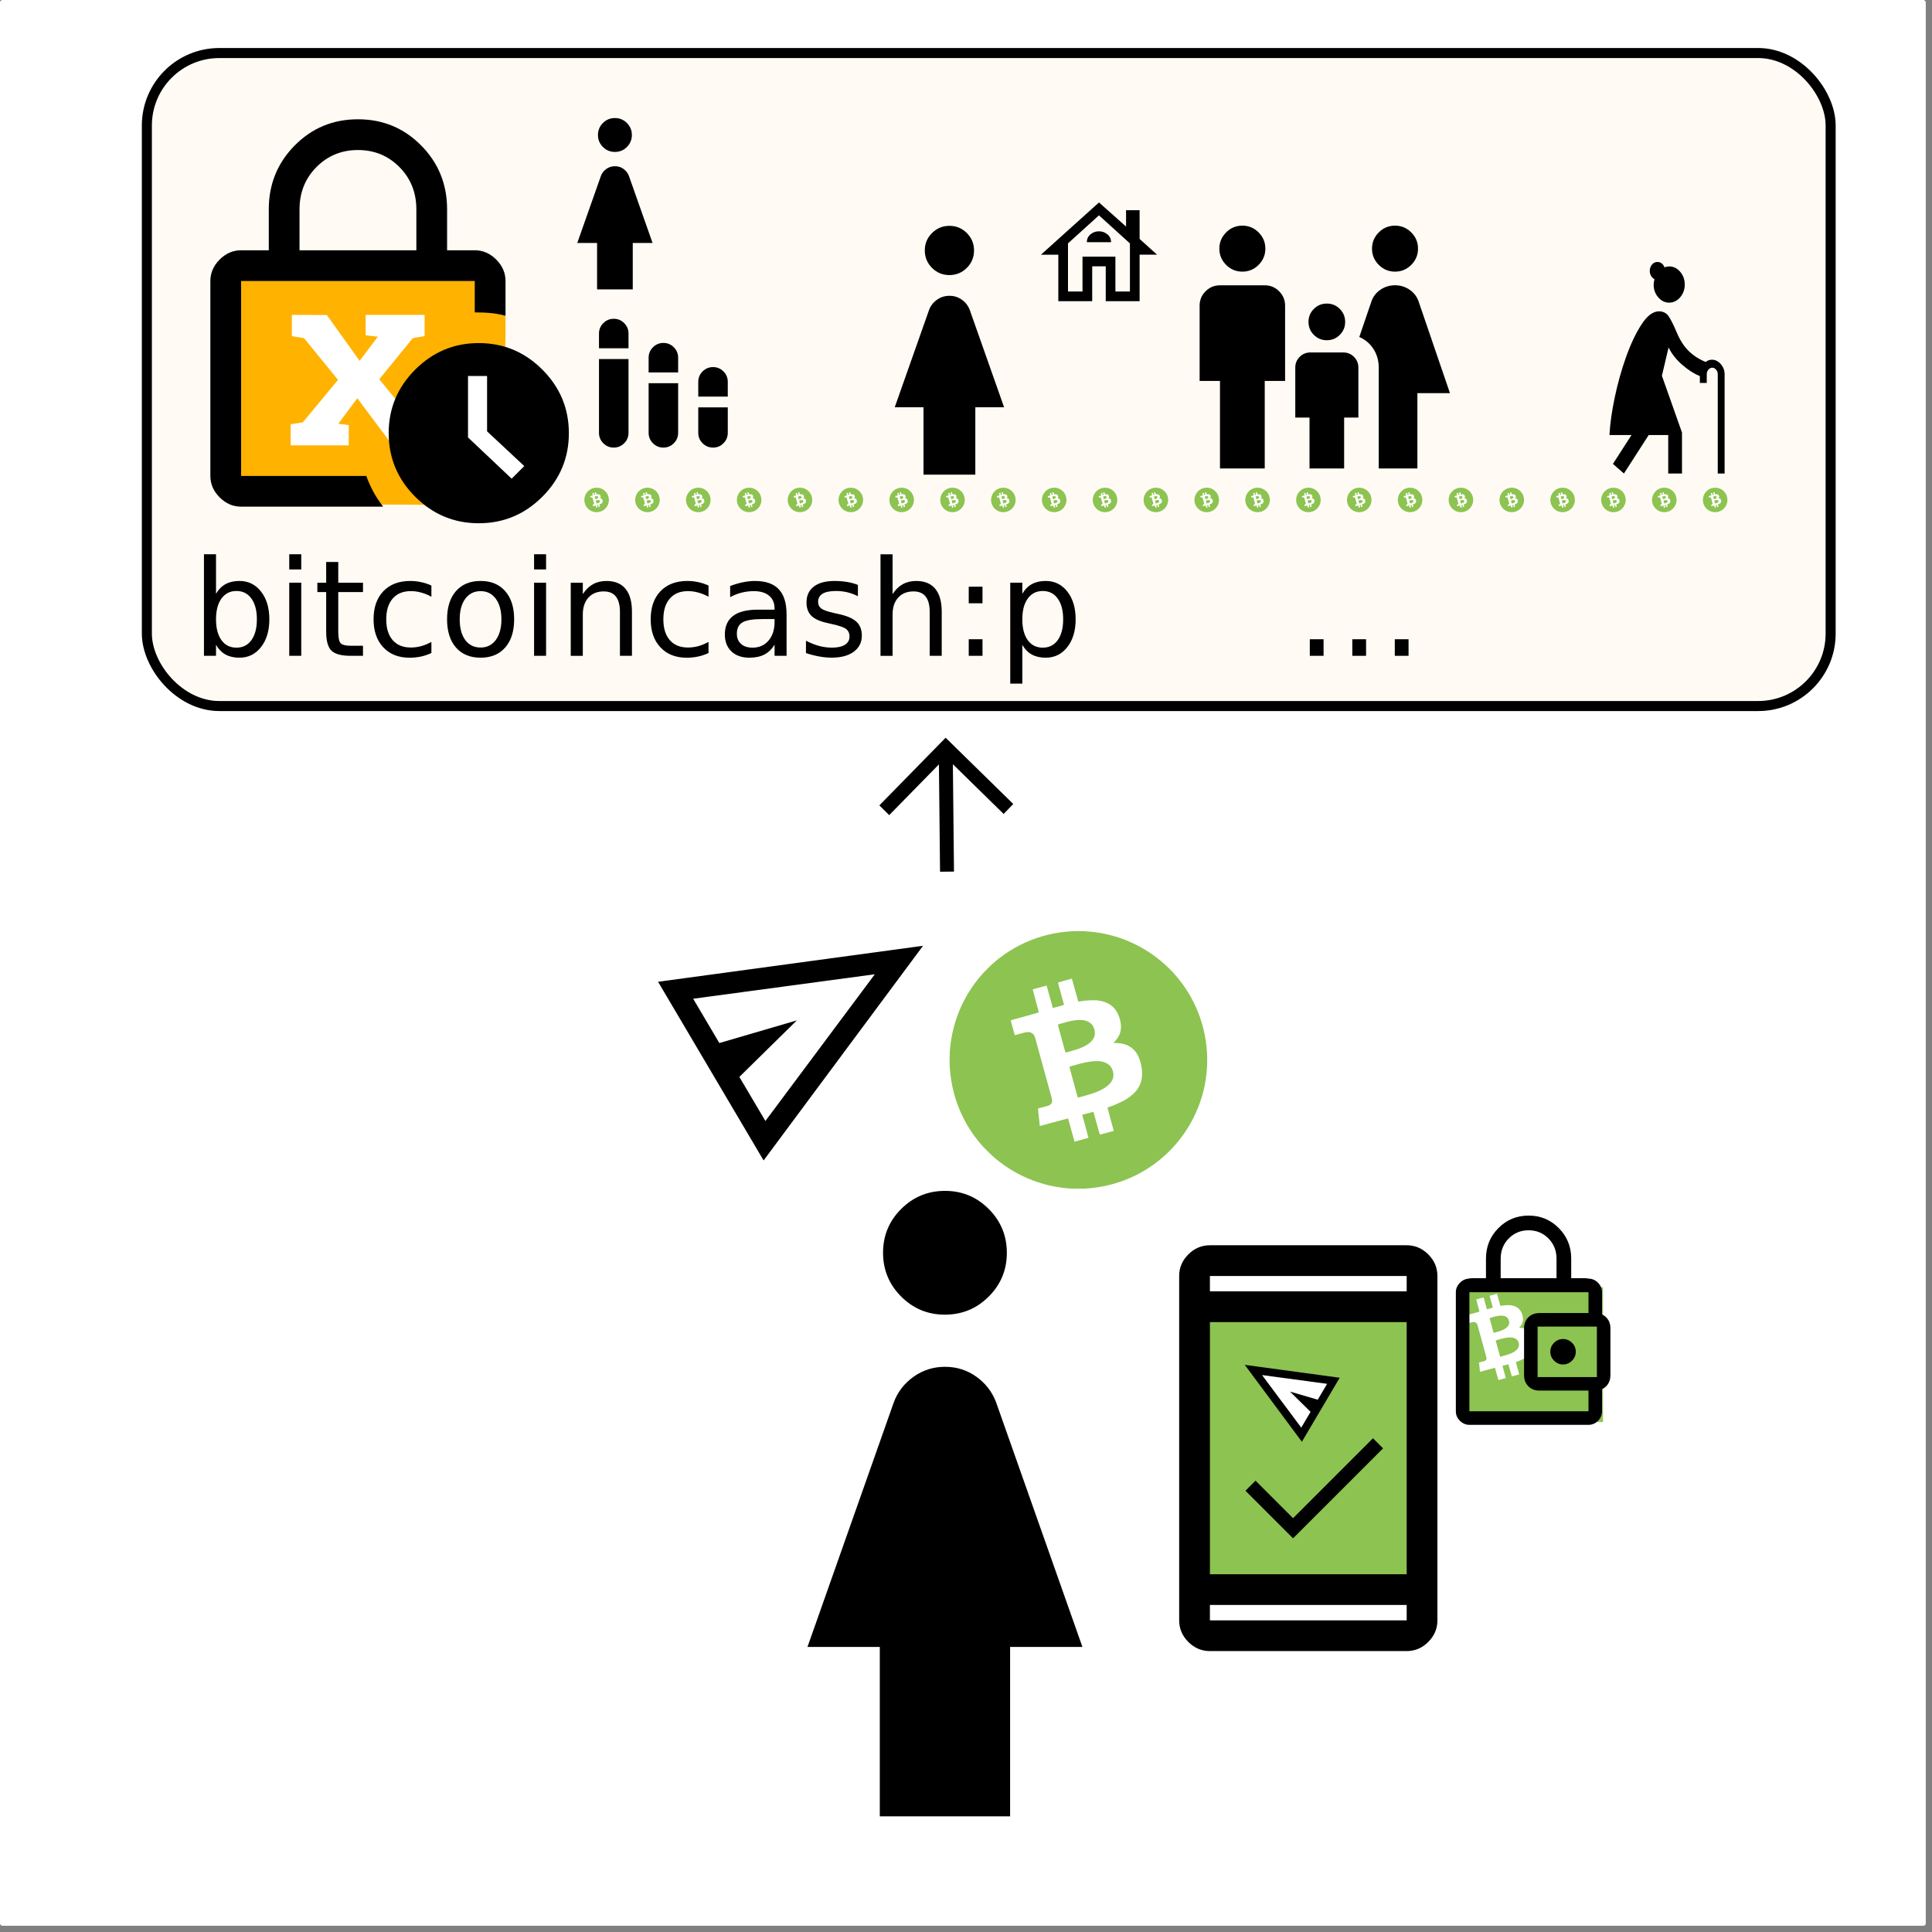 <?xml version="1.0" encoding="UTF-8" standalone="no"?>
<svg
   xmlns:dc="http://purl.org/dc/elements/1.1/"
   xmlns:cc="http://creativecommons.org/ns#"
   xmlns:rdf="http://www.w3.org/1999/02/22-rdf-syntax-ns#"
   xmlns:svg="http://www.w3.org/2000/svg"
   xmlns="http://www.w3.org/2000/svg"
   xmlns:sodipodi="http://sodipodi.sourceforge.net/DTD/sodipodi-0.dtd"
   xmlns:inkscape="http://www.inkscape.org/namespaces/inkscape"
   width="400"
   height="400"
   version="1.1"
   viewBox="0 0 105.83 105.83"
   id="svg72"
   sodipodi:docname="13.svg"
   inkscape:version="1.0.2 (e86c870879, 2021-01-15)">
  <rect x="0" y="0" width="105.83" height="105.83" fill="#808080" stroke="none"/>
  <defs
     id="defs76" />
  <sodipodi:namedview
     pagecolor="#ffffff"
     bordercolor="#666666"
     borderopacity="1"
     objecttolerance="10"
     gridtolerance="10"
     guidetolerance="10"
     inkscape:pageopacity="0"
     inkscape:pageshadow="2"
     inkscape:window-width="1897"
     inkscape:window-height="1080"
     id="namedview74"
     showgrid="false"
     inkscape:zoom="0.86066933"
     inkscape:cx="510.38525"
     inkscape:cy="259.37575"
     inkscape:window-x="0"
     inkscape:window-y="0"
     inkscape:window-maximized="0"
     inkscape:current-layer="svg72"
     inkscape:document-rotation="0"
     inkscape:snap-global="false" />
  <rect
     width="105.49"
     height="105.49"
     ry=".133"
     fill="#fff"
     id="rect2"
     style="fill:#ffffff" />
  <rect
     style="fill:#fffbf4;fill-opacity:1;stroke:#000000;stroke-width:0.55;stroke-dashoffset:7.35;stroke-opacity:1"
     id="rect1006"
     width="92.233"
     height="35.77"
     x="8.045"
     y="2.905"
     ry="3.969"
     rx="3.969" />
  <rect
     style="fill:#ffffff;fill-opacity:1;stroke:#ffffff;stroke-width:0.55;stroke-dashoffset:7.35;stroke-opacity:1"
     id="rect1010"
     width="10.102"
     height="8.937"
     x="14.872"
     y="16.516" />
  <rect
     style="fill:#ffffff;fill-opacity:1;stroke:#ffffff;stroke-width:0.55;stroke-dashoffset:7.35;stroke-opacity:1"
     id="rect1012"
     width="5.058"
     height="6.12"
     x="23.98"
     y="20.46" />
  <g
     id="g2377"
     transform="matrix(1,0,0,1,-5.836,-2.636)">
    <g
       transform="matrix(0.101,0,0,0.101,18.721,16.959)"
       id="g16">
      <path
         d="M 65.419,0.361 C 45.375,0.361 10.667,-4.316 -1.014,10.154 -9.841,21.089 1.699,48.934 1.699,64.081 1.699,78.436 -11.356,108.515 -3.346,119.169 8.281,134.632 44.583,131.871 65.419,131.871 c 7.369,0 43.336,-0.132 50.284,0.452 0,0 8.178,-48.65 8.178,-76.472 2.816,-6.847 20.754,21.053 22.01,1.802 1.46,-22.376 0.951,-45.43 -3.651,-51.261 C 130.572,-8.395 85.717,0.361 65.419,0.361 Z m -34.705,28.607 18.962,0.066 17.785,24.847 9.873,-13.077 -6.604,-0.784 v -11.05 h 31.973 v 11.508 l -6.408,1.112 -18.177,22.296 19.158,23.343 6.67,1.046 v 11.443 h -18.635 l -19.093,-25.566 -10.331,13.862 5.689,0.719 v 10.985 h -31.516 v -11.443 l 6.604,-1.046 19.093,-23.016 -18.439,-22.623 -6.604,-1.112 z"
         fill="#ffb200"
         stroke="#000000"
         stroke-dasharray="0, 6.182"
         stroke-linejoin="bevel"
         stroke-miterlimit="4.1"
         stroke-opacity="0.253"
         stroke-width="0.562"
         id="path14"
         sodipodi:nodetypes="cscscscsscccccccccccccccccccccccccc" />
    </g>
    <path
       d="m 22.243,16.345 h 6.4 v -2.24 q 0,-1.381 -0.926,-2.316 -0.926,-0.935 -2.274,-0.935 -1.347,0 -2.274,0.935 -0.926,0.935 -0.926,2.316 z m 4.581,14.045 h -7.781 q -0.665,0 -1.175,-0.509 Q 17.359,29.371 17.359,28.706 V 18.029 q 0,-0.665 0.509,-1.175 0.509,-0.509 1.175,-0.509 h 1.516 v -2.24 q 0,-2.063 1.419,-3.499 1.419,-1.436 3.465,-1.436 2.046,0 3.465,1.436 1.419,1.436 1.419,3.499 v 2.24 h 1.516 q 0.665,0 1.175,0.509 0.509,0.509 0.509,1.175 v 1.903 q -0.371,-0.101 -0.771,-0.143 -0.4,-0.042 -0.914,-0.042 V 18.029 H 19.043 v 10.677 h 6.855 q 0.185,0.488 0.387,0.863 0.202,0.375 0.539,0.821 z m 5.238,0.909 q -2.029,0 -3.482,-1.453 -1.453,-1.453 -1.453,-3.482 0,-2.029 1.453,-3.482 1.453,-1.453 3.482,-1.453 2.029,0 3.482,1.453 1.453,1.453 1.453,3.482 0,2.029 -1.453,3.482 -1.453,1.453 -3.482,1.453 z m 1.802,-2.442 0.691,-0.69 -2.038,-1.903 v -3.031 h -1.044 v 3.365 z M 19.043,18.028 v 10.677 z"
       stroke-width="0.025"
       id="path16-3" />
    <path
       d="m 39.455,27.154 q -0.334,0 -0.571,-0.237 -0.237,-0.237 -0.237,-0.571 v -4.042 h 1.617 v 4.042 q 0,0.334 -0.238,0.571 -0.238,0.237 -0.571,0.237 z M 38.647,21.715 v -0.809 q 0,-0.334 0.238,-0.571 0.238,-0.237 0.571,-0.237 0.334,0 0.571,0.237 0.237,0.237 0.237,0.571 v 0.808 z m 3.527,5.439 q -0.334,0 -0.571,-0.237 -0.237,-0.237 -0.237,-0.571 v -2.719 h 1.617 v 2.719 q 0,0.334 -0.238,0.571 -0.238,0.237 -0.571,0.237 z m -0.808,-4.116 v -0.809 q 0,-0.334 0.238,-0.571 0.238,-0.237 0.571,-0.237 0.334,0 0.571,0.237 0.237,0.237 0.237,0.571 v 0.808 z m 3.527,4.116 q -0.334,0 -0.571,-0.237 -0.237,-0.237 -0.237,-0.571 v -1.396 h 1.617 v 1.396 q 0,0.334 -0.238,0.571 -0.238,0.237 -0.571,0.237 z m -0.808,-2.793 v -0.809 q 0,-0.334 0.238,-0.571 0.238,-0.237 0.571,-0.237 0.334,0 0.571,0.237 0.237,0.237 0.237,0.571 v 0.808 z"
       stroke-width="0.011"
       id="path18-5" />
  </g>
  <path
     d="m 51.758,72.014 q -1.406,0 -2.397,-0.994 -0.99,-0.994 -0.99,-2.4 0,-1.406 0.994,-2.397 0.994,-0.99 2.4,-0.99 1.406,0 2.397,0.994 0.99,0.994 0.99,2.4 0,1.406 -0.994,2.397 -0.994,0.99 -2.4,0.99 z m -3.565,27.481 v -9.279 h -3.962 l 4.729,-13.401 q 0.321,-0.857 1.084,-1.401 0.763,-0.544 1.722,-0.544 0.959,0 1.718,0.544 0.758,0.544 1.08,1.401 l 4.729,13.401 h -3.962 v 9.279 z"
     stroke-width="0.054"
     id="path4" />
  <g
     id="g9985"
     transform="matrix(0.478,0,0,0.478,22.733,61.78)">
    <g
       id="g9973">
      <path
         d="m 124.414,17.231 h 6.4 v -2.24 c 0,-0.921 -0.309,-1.692 -0.926,-2.316 -0.618,-0.623 -1.375,-0.935 -2.273,-0.935 -0.898,0 -1.656,0.312 -2.273,0.935 -0.618,0.623 -0.926,1.395 -0.926,2.316 z m 4.581,14.045 h -7.781 c -0.443,0 -0.835,-0.17 -1.175,-0.509 -0.34,-0.34 -0.509,-0.731 -0.509,-1.175 V 18.915 c 0,-0.443 0.17,-0.835 0.509,-1.175 0.34,-0.34 0.731,-0.509 1.175,-0.509 h 1.516 v -2.24 c 0,-1.375 0.473,-2.542 1.419,-3.499 0.946,-0.957 2.101,-1.436 3.465,-1.436 1.364,0 2.519,0.479 3.465,1.436 0.946,0.957 1.419,2.123 1.419,3.499 v 2.24 h 1.516 c 0.443,0 0.835,0.17 1.175,0.509 0.34,0.34 0.509,0.731 0.509,1.175 v 1.903 c -0.247,-0.067 -0.504,-0.115 -0.77,-0.143 -0.267,-0.028 -0.571,-0.042 -0.914,-0.042 v -1.718 h -12.799 v 10.677 h 6.854 c 0.124,0.326 0.253,0.613 0.387,0.863 0.135,0.25 0.314,0.523 0.539,0.821 z m -7.781,-12.361 v 10.677 z"
         stroke-width="0.025"
         id="path26-9" />
    </g>
    <g
       transform="matrix(1.603,0,0,1.603,-11.128,-76.267)"
       id="g14-3">
      <g
         transform="matrix(0.01,0,0,0.01,80.698,59.929)"
         id="g58-6-7">
        <rect
           style="fill:#8dc351;fill-opacity:1;stroke-width:65.595;stroke-linejoin:round;stroke-dashoffset:7.35"
           id="rect3960-5"
           width="1000.355"
           height="963.94"
           x="116.863"
           y="-95.88" />
        <g
           transform="matrix(0.042,0,0,0.042,75.616,54.993)"
           fill="#8dc351"
           id="g52-2-9">
          <path
             d="m 7525,15989 c -349,-23 -745,-74 -1074,-139 -1411,-279 -2741,-944 -3806,-1903 -103,-94 -479,-466 -575,-572 -245,-266 -540,-648 -754,-974 -84,-128 -216,-339 -216,-346 0,-2 -17,-32 -38,-66 -48,-80 -130,-233 -220,-414 C 359,10611 82,9566 10,8445 -3,8240 -3,7750 10,7545 113,5935 655,4458 1610,3185 c 239,-319 428,-535 744,-850 286,-286 436,-420 706,-632 C 4666,442 6732,-162 8765,35 c 1734,169 3354,891 4645,2071 632,577 1156,1241 1589,2014 64,113 231,450 301,605 345,767 574,1625 659,2470 32,311 41,496 41,810 0,808 -118,1588 -356,2359 -526,1697 -1613,3186 -3064,4197 -1216,848 -2616,1332 -4135,1429 -181,11 -740,11 -920,-1 z"
             id="path50-9-2" />
        </g>
        <g
           transform="matrix(0.061,0,0,0.061,-103.828,-229.35)"
           fill="#ffffff"
           id="g56-1-2">
          <path
             d="m 7751,13046 c -6,-17 -62,-222 -127,-456 -195,-713 -262,-951 -266,-956 -3,-2 -398,103 -879,234 -481,131 -875,238 -877,237 -3,-3 -112,-1041 -112,-1071 0,-17 8,-23 33,-28 75,-14 558,-147 627,-172 101,-38 181,-113 204,-193 28,-95 21,-155 -43,-390 -33,-119 -139,-504 -236,-856 -97,-352 -239,-867 -315,-1145 -76,-278 -193,-703 -260,-945 -67,-242 -142,-514 -166,-605 -25,-91 -57,-185 -72,-210 -44,-77 -110,-138 -190,-177 -67,-34 -84,-38 -171,-41 -134,-6 -233,16 -734,162 -81,23 -120,30 -122,22 -7,-20 -247,-901 -249,-910 0,-4 87,-33 194,-62 107,-30 499,-138 870,-241 371,-102 678,-189 682,-192 4,-3 -81,-323 -188,-711 -107,-388 -192,-710 -190,-715 2,-6 28,-17 57,-24 30,-8 222,-61 428,-117 206,-57 376,-103 377,-101 1,1 88,315 193,697 106,382 194,696 196,698 2,2 137,-35 302,-83 164,-48 318,-92 343,-100 35,-10 44,-17 42,-31 -2,-11 -87,-320 -188,-689 -101,-368 -184,-674 -184,-680 0,-9 858,-250 865,-243 2,2 91,322 198,711 107,389 196,710 199,712 2,3 42,-2 89,-10 416,-74 899,-94 1184,-51 672,104 1078,440 1283,1061 196,592 97,1085 -302,1499 l -73,76 h 118 c 828,0 1344,393 1564,1190 130,470 135,910 15,1273 -41,126 -137,313 -218,427 -145,205 -419,444 -699,612 -277,166 -754,378 -1083,483 -30,10 -58,20 -62,24 -4,3 71,290 166,636 96,347 185,671 198,721 l 25,91 -426,117 c -234,64 -431,116 -436,116 -6,0 -98,-318 -204,-707 -107,-390 -195,-709 -196,-710 -1,-2 -143,35 -316,81 -173,46 -329,87 -346,91 -18,3 -33,12 -33,18 0,11 16,68 259,952 71,259 128,471 126,473 -1,1 -196,56 -433,121 l -431,118 z m 442,-2762 c 928,-243 1429,-470 1733,-785 93,-98 132,-151 179,-252 54,-113 70,-186 69,-317 0,-211 -79,-419 -214,-563 -317,-339 -883,-384 -1824,-143 -226,58 -696,197 -696,207 0,4 117,433 260,953 143,520 260,948 260,951 0,10 22,5 233,-51 z M 7391,7495 c 657,-172 1015,-321 1295,-540 97,-76 161,-145 225,-243 60,-91 87,-161 107,-277 19,-113 7,-234 -39,-369 -102,-305 -310,-473 -660,-532 -82,-13 -140,-16 -298,-11 -227,6 -400,32 -681,103 -171,42 -609,170 -618,179 -4,4 126,484 431,1588 24,87 46,147 53,147 6,0 90,-20 185,-45 z"
             fill="#ffffff"
             id="path54-2-8" />
        </g>
      </g>
      <path
         d="m 89.015,64.495 q 0.368,0 0.639,-0.271 0.271,-0.271 0.271,-0.643 0,-0.373 -0.271,-0.639 -0.271,-0.266 -0.639,-0.266 -0.368,0 -0.639,0.266 -0.271,0.266 -0.271,0.639 0,0.372 0.271,0.643 0.271,0.271 0.639,0.271 z m -6.696,2.835 v 0.513 -8.514 z m 0,1.48 q -0.382,0 -0.675,-0.288 -0.293,-0.288 -0.293,-0.68 v -8.514 q 0,-0.382 0.293,-0.675 0.293,-0.293 0.675,-0.293 h 8.514 q 0.392,0 0.68,0.293 0.288,0.293 0.288,0.675 v 1.78 h -0.968 v -1.78 h -8.514 v 8.514 h 8.514 v -1.771 h 0.968 v 1.771 q 0,0.392 -0.288,0.68 -0.288,0.288 -0.68,0.288 z m 5.012,-2.448 q -0.489,0 -0.796,-0.307 -0.307,-0.307 -0.307,-0.786 v -3.357 q 0,-0.489 0.307,-0.791 0.307,-0.302 0.796,-0.302 h 3.967 q 0.489,0 0.796,0.302 0.307,0.302 0.307,0.791 v 3.357 q 0,0.479 -0.307,0.786 -0.307,0.307 -0.796,0.307 z m 4.102,-0.968 v -3.609 h -4.238 v 3.609 z"
         stroke-width="0.015"
         id="path12-9" />
    </g>
    <rect
       style="fill:#8dc351;fill-opacity:1;stroke-width:2.858;stroke-linejoin:round;stroke-dashoffset:7.35"
       id="rect4978"
       width="26.03"
       height="32.744"
       x="89.462"
       y="20.373" />
  </g>
  <path
     d="m 66.276,90.442 q -0.682,0 -1.183,-0.501 -0.501,-0.501 -0.501,-1.183 v -18.862 q 0,-0.682 0.501,-1.183 0.501,-0.501 1.183,-0.501 h 10.778 q 0.682,0 1.183,0.501 0.501,0.501 0.501,1.183 v 18.862 q 0,0.682 -0.501,1.183 -0.501,0.501 -1.183,0.501 z m 0,-2.526 v 0.842 h 10.778 v -0.842 z m 0,-1.684 h 10.778 v -13.81 h -10.778 z m 0,-15.494 h 10.778 v -0.842 h -10.778 z m 0,0 v -0.842 z m 0,17.178 v 0.842 z"
     stroke-width="0.025"
     id="path12" />
  <g
     stroke-width="0.229"
     aria-label="bitcoincash:p04 ... sf78"
     id="g60"
     transform="translate(0,1.587)">
    <path
       d="m 14.071,32.338 q 0,-0.726 -0.3,-1.137 -0.297,-0.415 -0.819,-0.415 -0.522,0 -0.822,0.415 -0.297,0.411 -0.297,1.137 0,0.726 0.297,1.141 0.3,0.411 0.822,0.411 0.522,0 0.819,-0.411 Q 14.071,33.064 14.071,32.338 Z m -2.238,-1.398 q 0.207,-0.358 0.522,-0.529 0.318,-0.175 0.758,-0.175 0.729,0 1.183,0.579 0.458,0.579 0.458,1.523 0,0.944 -0.458,1.523 -0.454,0.579 -1.183,0.579 -0.44,0 -0.758,-0.172 -0.315,-0.175 -0.522,-0.533 v 0.601 h -0.661 v -5.563 h 0.661 z"
       id="path16" />
    <path
       d="m 15.844,30.332 h 0.658 v 4.004 H 15.844 Z m 0,-1.559 h 0.658 v 0.833 H 15.844 Z"
       id="path18" />
    <path
       d="m 18.529,29.196 v 1.137 h 1.355 v 0.511 h -1.355 v 2.174 q 0,0.49 0.132,0.629 0.136,0.139 0.547,0.139 h 0.676 v 0.551 h -0.676 q -0.761,0 -1.051,-0.282 -0.29,-0.286 -0.29,-1.037 v -2.174 h -0.483 v -0.511 h 0.483 v -1.137 z"
       id="path20" />
    <path
       d="m 23.631,30.486 v 0.615 q -0.279,-0.154 -0.561,-0.229 -0.279,-0.079 -0.565,-0.079 -0.64,0 -0.994,0.408 -0.354,0.404 -0.354,1.137 0,0.733 0.354,1.141 0.354,0.404 0.994,0.404 0.286,0 0.565,-0.075 0.282,-0.079 0.561,-0.232 v 0.608 q -0.275,0.129 -0.572,0.193 -0.293,0.064 -0.626,0.064 -0.904,0 -1.437,-0.568 -0.533,-0.568 -0.533,-1.534 0,-0.98 0.536,-1.541 0.54,-0.561 1.476,-0.561 0.304,0 0.593,0.064 0.29,0.061 0.561,0.186 z"
       id="path22" />
    <path
       d="m 26.326,30.794 q -0.529,0 -0.837,0.415 -0.307,0.411 -0.307,1.13 0,0.719 0.304,1.133 0.307,0.411 0.84,0.411 0.526,0 0.833,-0.415 0.307,-0.415 0.307,-1.13 0,-0.711 -0.307,-1.126 -0.307,-0.418 -0.833,-0.418 z m 0,-0.558 q 0.858,0 1.348,0.558 0.49,0.558 0.49,1.544 0,0.983 -0.49,1.544 -0.49,0.558 -1.348,0.558 -0.862,0 -1.351,-0.558 -0.486,-0.561 -0.486,-1.544 0,-0.987 0.486,-1.544 0.49,-0.558 1.351,-0.558 z"
       id="path24" />
    <path
       d="m 29.255,30.332 h 0.658 v 4.004 H 29.255 Z m 0,-1.559 h 0.658 v 0.833 H 29.255 Z"
       id="path26" />
    <path
       d="m 34.617,31.92 v 2.417 h -0.658 v -2.395 q 0,-0.568 -0.222,-0.851 -0.222,-0.282 -0.665,-0.282 -0.533,0 -0.84,0.34 -0.307,0.34 -0.307,0.926 v 2.263 h -0.661 v -4.004 h 0.661 v 0.622 q 0.236,-0.361 0.554,-0.54 0.322,-0.179 0.74,-0.179 0.69,0 1.044,0.429 0.354,0.425 0.354,1.255 z"
       id="path28" />
    <path
       d="m 38.811,30.486 v 0.615 q -0.279,-0.154 -0.561,-0.229 -0.279,-0.079 -0.565,-0.079 -0.64,0 -0.994,0.408 -0.354,0.404 -0.354,1.137 0,0.733 0.354,1.141 0.354,0.404 0.994,0.404 0.286,0 0.565,-0.075 0.282,-0.079 0.561,-0.232 v 0.608 q -0.275,0.129 -0.572,0.193 -0.293,0.064 -0.626,0.064 -0.904,0 -1.437,-0.568 -0.533,-0.568 -0.533,-1.534 0,-0.98 0.536,-1.541 0.54,-0.561 1.476,-0.561 0.304,0 0.593,0.064 0.29,0.061 0.561,0.186 z"
       id="path30" />
    <path
       d="m 41.775,32.324 q -0.797,0 -1.105,0.182 -0.307,0.182 -0.307,0.622 0,0.35 0.229,0.558 0.232,0.204 0.629,0.204 0.547,0 0.876,-0.386 0.332,-0.39 0.332,-1.033 v -0.147 z m 1.312,-0.272 v 2.284 h -0.658 v -0.608 q -0.225,0.365 -0.561,0.54 -0.336,0.172 -0.822,0.172 -0.615,0 -0.98,-0.343 -0.361,-0.347 -0.361,-0.926 0,-0.676 0.45,-1.019 0.454,-0.343 1.351,-0.343 h 0.922 v -0.064 q 0,-0.454 -0.3,-0.701 -0.297,-0.25 -0.837,-0.25 -0.343,0 -0.669,0.082 -0.325,0.082 -0.626,0.247 V 30.515 q 0.361,-0.139 0.701,-0.207 0.34,-0.071 0.661,-0.071 0.869,0 1.298,0.45 0.429,0.45 0.429,1.366 z"
       id="path32" />
    <path
       d="m 46.994,30.45 v 0.622 q -0.279,-0.143 -0.579,-0.215 -0.3,-0.071 -0.622,-0.071 -0.49,0 -0.736,0.15 -0.243,0.15 -0.243,0.45 0,0.229 0.175,0.361 0.175,0.129 0.704,0.247 l 0.225,0.05 q 0.701,0.15 0.994,0.425 0.297,0.272 0.297,0.761 0,0.558 -0.443,0.883 -0.44,0.325 -1.212,0.325 -0.322,0 -0.672,-0.064 -0.347,-0.061 -0.733,-0.186 V 33.51 q 0.365,0.189 0.719,0.286 0.354,0.093 0.701,0.093 0.465,0 0.715,-0.157 0.25,-0.161 0.25,-0.45 0,-0.268 -0.182,-0.411 -0.179,-0.143 -0.79,-0.275 l -0.229,-0.054 q -0.611,-0.129 -0.883,-0.393 -0.272,-0.268 -0.272,-0.733 0,-0.565 0.4,-0.872 0.4,-0.307 1.137,-0.307 0.365,0 0.686,0.054 0.322,0.054 0.593,0.161 z"
       id="path34" />
    <path
       d="m 51.585,31.92 v 2.417 h -0.658 v -2.395 q 0,-0.568 -0.222,-0.851 -0.222,-0.282 -0.665,-0.282 -0.533,0 -0.84,0.34 -0.307,0.34 -0.307,0.926 v 2.263 h -0.661 v -5.563 h 0.661 v 2.181 q 0.236,-0.361 0.554,-0.54 0.322,-0.179 0.74,-0.179 0.69,0 1.044,0.429 0.354,0.425 0.354,1.255 z"
       id="path36" />
    <path
       d="m 53.065,33.429 h 0.754 v 0.908 H 53.065 Z m 0,-2.878 h 0.754 v 0.908 H 53.065 Z"
       id="path38" />
    <path
       d="m 56,33.736 v 2.124 H 55.339 V 30.332 H 56 v 0.608 q 0.207,-0.358 0.522,-0.529 0.318,-0.175 0.758,-0.175 0.729,0 1.183,0.579 0.458,0.579 0.458,1.523 0,0.944 -0.458,1.523 -0.454,0.579 -1.183,0.579 -0.44,0 -0.758,-0.172 Q 56.207,34.094 56,33.736 Z m 2.238,-1.398 q 0,-0.726 -0.3,-1.137 -0.297,-0.415 -0.819,-0.415 -0.522,0 -0.822,0.415 -0.297,0.411 -0.297,1.137 0,0.726 0.297,1.141 0.3,0.411 0.822,0.411 0.522,0 0.819,-0.411 0.3,-0.415 0.3,-1.141 z"
       id="path40" />
    <path
       d="m 71.748,33.429 h 0.754 v 0.908 H 71.748 Z"
       id="path46" />
    <path
       d="m 74.076,33.429 h 0.754 v 0.908 H 74.076 Z"
       id="path48" />
    <path
       d="m 76.403,33.429 h 0.754 v 0.908 H 76.403 Z"
       id="path50" />
  </g>
  <path
     d="m 70.83,84.266 -2.607,-2.607 0.552,-0.552 2.056,2.056 4.378,-4.378 0.552,0.552 z"
     stroke-width="0.012"
     id="path66" />
  <path
     d="m 52.257,47.743 -0.061,-5.881 2.78,2.723 0.529,-0.544 -3.706,-3.63 -3.63,3.706 0.54,0.533 2.723,-2.78 0.061,5.881 z"
     stroke-width="0.011"
     id="path68" />
  <path
     d="m 57.972,16.497 v -2.544 h -0.954 l 3.181,-2.863 1.484,1.32 v -0.896 h 0.742 v 1.574 l 0.954,0.862 h -0.954 v 2.547 h -1.855 v -1.908 h -0.742 v 1.908 z m 0.53,-0.53 h 0.795 v -1.908 h 1.802 v 1.908 h 0.795 v -2.635 l -1.696,-1.537 -1.696,1.537 z m 0.795,-1.908 h 1.802 z m 0.239,-0.793 h 1.325 q 0,-0.26 -0.199,-0.428 -0.199,-0.168 -0.464,-0.168 -0.265,0 -0.464,0.167 -0.199,0.167 -0.199,0.429 z"
     stroke-width="0.008"
     id="path48-6" />
  <g
     transform="matrix(0.021,0,0,0.021,50.428,49.849)"
     id="g58-4-1">
    <g
       transform="matrix(0.042,0,0,0.042,75.616,54.993)"
       fill="#8dc351"
       id="g52-5-0">
      <path
         d="m 7525,15989 c -349,-23 -745,-74 -1074,-139 -1411,-279 -2741,-944 -3806,-1903 -103,-94 -479,-466 -575,-572 -245,-266 -540,-648 -754,-974 -84,-128 -216,-339 -216,-346 0,-2 -17,-32 -38,-66 -48,-80 -130,-233 -220,-414 C 359,10611 82,9566 10,8445 -3,8240 -3,7750 10,7545 113,5935 655,4458 1610,3185 c 239,-319 428,-535 744,-850 286,-286 436,-420 706,-632 C 4666,442 6732,-162 8765,35 c 1734,169 3354,891 4645,2071 632,577 1156,1241 1589,2014 64,113 231,450 301,605 345,767 574,1625 659,2470 32,311 41,496 41,810 0,808 -118,1588 -356,2359 -526,1697 -1613,3186 -3064,4197 -1216,848 -2616,1332 -4135,1429 -181,11 -740,11 -920,-1 z"
         id="path50-5-0-6" />
    </g>
    <g
       transform="matrix(0.042,0,0,0.042,75.616,54.993)"
       fill="#ffffff"
       id="g56-3-3">
      <path
         d="m 7751,13046 c -6,-17 -62,-222 -127,-456 -195,-713 -262,-951 -266,-956 -3,-2 -398,103 -879,234 -481,131 -875,238 -877,237 -3,-3 -112,-1041 -112,-1071 0,-17 8,-23 33,-28 75,-14 558,-147 627,-172 101,-38 181,-113 204,-193 28,-95 21,-155 -43,-390 -33,-119 -139,-504 -236,-856 -97,-352 -239,-867 -315,-1145 -76,-278 -193,-703 -260,-945 -67,-242 -142,-514 -166,-605 -25,-91 -57,-185 -72,-210 -44,-77 -110,-138 -190,-177 -67,-34 -84,-38 -171,-41 -134,-6 -233,16 -734,162 -81,23 -120,30 -122,22 -7,-20 -247,-901 -249,-910 0,-4 87,-33 194,-62 107,-30 499,-138 870,-241 371,-102 678,-189 682,-192 4,-3 -81,-323 -188,-711 -107,-388 -192,-710 -190,-715 2,-6 28,-17 57,-24 30,-8 222,-61 428,-117 206,-57 376,-103 377,-101 1,1 88,315 193,697 106,382 194,696 196,698 2,2 137,-35 302,-83 164,-48 318,-92 343,-100 35,-10 44,-17 42,-31 -2,-11 -87,-320 -188,-689 -101,-368 -184,-674 -184,-680 0,-9 858,-250 865,-243 2,2 91,322 198,711 107,389 196,710 199,712 2,3 42,-2 89,-10 416,-74 899,-94 1184,-51 672,104 1078,440 1283,1061 196,592 97,1085 -302,1499 l -73,76 h 118 c 828,0 1344,393 1564,1190 130,470 135,910 15,1273 -41,126 -137,313 -218,427 -145,205 -419,444 -699,612 -277,166 -754,378 -1083,483 -30,10 -58,20 -62,24 -4,3 71,290 166,636 96,347 185,671 198,721 l 25,91 -426,117 c -234,64 -431,116 -436,116 -6,0 -98,-318 -204,-707 -107,-390 -195,-709 -196,-710 -1,-2 -143,35 -316,81 -173,46 -329,87 -346,91 -18,3 -33,12 -33,18 0,11 16,68 259,952 71,259 128,471 126,473 -1,1 -196,56 -433,121 l -431,118 z m 442,-2762 c 928,-243 1429,-470 1733,-785 93,-98 132,-151 179,-252 54,-113 70,-186 69,-317 0,-211 -79,-419 -214,-563 -317,-339 -883,-384 -1824,-143 -226,58 -696,197 -696,207 0,4 117,433 260,953 143,520 260,948 260,951 0,10 22,5 233,-51 z M 7391,7495 c 657,-172 1015,-321 1295,-540 97,-76 161,-145 225,-243 60,-91 87,-161 107,-277 19,-113 7,-234 -39,-369 -102,-305 -310,-473 -660,-532 -82,-13 -140,-16 -298,-11 -227,6 -400,32 -681,103 -171,42 -609,170 -618,179 -4,4 126,484 431,1588 24,87 46,147 53,147 6,0 90,-20 185,-45 z"
         fill="#ffffff"
         id="path54-6-2" />
    </g>
  </g>
  <path
     d="m 76.416,14.88 q -0.519,0 -0.89,-0.37 -0.371,-0.37 -0.371,-0.889 0,-0.519 0.37,-0.89 0.37,-0.371 0.889,-0.371 0.519,0 0.89,0.37 0.371,0.37 0.371,0.889 0,0.519 -0.37,0.89 -0.37,0.371 -0.889,0.371 z m -0.893,10.781 v -5.53 q 0,-0.557 -0.281,-1.003 -0.281,-0.446 -0.783,-0.669 l 0.652,-1.912 q 0.134,-0.418 0.493,-0.669 0.36,-0.251 0.811,-0.251 0.452,0 0.811,0.251 0.36,0.251 0.493,0.669 l 1.706,4.989 h -1.784 v 4.125 z m -2.843,-7.024 q -0.418,0 -0.711,-0.293 -0.293,-0.293 -0.293,-0.711 0,-0.418 0.293,-0.711 0.293,-0.293 0.711,-0.293 0.418,0 0.711,0.293 0.293,0.293 0.293,0.711 0,0.418 -0.293,0.711 -0.293,0.293 -0.711,0.293 z m -4.626,-3.757 q -0.519,0 -0.89,-0.37 -0.371,-0.37 -0.371,-0.889 0,-0.519 0.37,-0.89 0.37,-0.371 0.889,-0.371 0.519,0 0.89,0.37 0.371,0.37 0.371,0.889 0,0.519 -0.37,0.89 -0.37,0.371 -0.889,0.371 z m -1.227,10.781 v -4.794 h -1.115 v -4.125 q 0,-0.46 0.327,-0.787 0.327,-0.327 0.787,-0.327 h 2.453 q 0.46,0 0.787,0.327 0.328,0.327 0.328,0.787 v 4.125 h -1.115 v 4.794 z m 4.905,0 V 22.874 h -0.78 v -2.742 q 0,-0.344 0.241,-0.584 0.241,-0.241 0.584,-0.241 h 1.806 q 0.344,0 0.584,0.241 0.241,0.241 0.241,0.584 v 2.742 h -0.78 v 2.787 z"
     stroke-width="0.017"
     id="path4-5-3" />
  <path
     d="m 88.955,25.938 -0.603,-0.527 1.017,-1.58 h -1.206 q 0.045,-0.909 0.292,-2.078 0.247,-1.17 0.624,-2.219 0.377,-1.053 0.842,-1.767 0.465,-0.713 0.955,-0.713 0.35,0 0.537,0.285 0.187,0.285 0.439,0.882 0.271,0.641 0.663,1.018 0.392,0.378 0.919,0.588 0.094,-0.07 0.173,-0.097 0.079,-0.026 0.173,-0.026 0.268,0 0.479,0.241 0.211,0.241 0.211,0.549 V 25.937 H 94.094 v -5.443 q 0,-0.14 -0.09,-0.246 -0.09,-0.105 -0.211,-0.105 -0.121,0 -0.211,0.105 -0.09,0.105 -0.09,0.246 v 0.483 H 93.114 v -0.373 q -0.482,-0.198 -0.972,-0.625 -0.49,-0.428 -0.742,-0.946 l -0.365,1.55 1.1,3.112 v 2.243 H 91.381 v -2.107 h -1.07 z m 2.479,-9.359 q -0.35,0 -0.601,-0.292 -0.251,-0.292 -0.251,-0.7 0,-0.088 0.045,-0.298 -0.117,-0.057 -0.187,-0.178 -0.07,-0.121 -0.07,-0.27 0,-0.206 0.123,-0.349 0.122,-0.143 0.3,-0.143 0.128,0 0.232,0.081 0.104,0.081 0.153,0.217 0.06,-0.026 0.128,-0.04 0.068,-0.013 0.128,-0.013 0.35,0 0.601,0.292 0.251,0.292 0.251,0.7 0,0.408 -0.251,0.7 -0.251,0.292 -0.601,0.292 z"
     stroke-width="0.012"
     id="path3349" />
  <path
     d="m 52.005,15.068 q -0.559,0 -0.953,-0.395 -0.394,-0.395 -0.394,-0.955 0,-0.559 0.395,-0.953 0.395,-0.394 0.955,-0.394 0.559,0 0.953,0.395 0.394,0.395 0.394,0.955 0,0.559 -0.395,0.953 -0.395,0.394 -0.955,0.394 z M 50.587,26.001 V 22.309 h -1.576 l 1.881,-5.332 q 0.128,-0.341 0.431,-0.557 0.304,-0.217 0.685,-0.217 0.382,0 0.683,0.217 0.302,0.217 0.43,0.557 l 1.881,5.332 h -1.576 v 3.692 z"
     stroke-width="0.021"
     id="path8466-2-2-0" />
  <path
     d="m 33.683,8.323 q -0.385,0 -0.657,-0.272 -0.271,-0.272 -0.271,-0.657 0,-0.385 0.272,-0.657 0.272,-0.271 0.657,-0.271 0.385,0 0.657,0.272 0.271,0.272 0.271,0.657 0,0.385 -0.272,0.657 -0.272,0.271 -0.657,0.271 z m -0.977,7.528 v -2.542 h -1.085 l 1.295,-3.671 q 0.088,-0.235 0.297,-0.384 0.209,-0.149 0.472,-0.149 0.263,0 0.47,0.149 0.208,0.149 0.296,0.384 l 1.295,3.671 h -1.085 v 2.542 z"
     stroke-width="0.015"
     id="path8466-2-2-0-6" />
  <g
     transform="matrix(0.002,0,0,0.002,31.858,26.603)"
     id="g58">
    <g
       transform="matrix(0.042,0,0,0.042,75.616,54.993)"
       fill="#8dc351"
       id="g52">
      <path
         d="m 7525,15989 c -349,-23 -745,-74 -1074,-139 -1411,-279 -2741,-944 -3806,-1903 -103,-94 -479,-466 -575,-572 -245,-266 -540,-648 -754,-974 -84,-128 -216,-339 -216,-346 0,-2 -17,-32 -38,-66 -48,-80 -130,-233 -220,-414 C 359,10611 82,9566 10,8445 -3,8240 -3,7750 10,7545 113,5935 655,4458 1610,3185 c 239,-319 428,-535 744,-850 286,-286 436,-420 706,-632 C 4666,442 6732,-162 8765,35 c 1734,169 3354,891 4645,2071 632,577 1156,1241 1589,2014 64,113 231,450 301,605 345,767 574,1625 659,2470 32,311 41,496 41,810 0,808 -118,1588 -356,2359 -526,1697 -1613,3186 -3064,4197 -1216,848 -2616,1332 -4135,1429 -181,11 -740,11 -920,-1 z"
         id="path50-5" />
    </g>
    <g
       transform="matrix(0.042,0,0,0.042,75.616,54.993)"
       fill="#ffffff"
       id="g56">
      <path
         d="m 7751,13046 c -6,-17 -62,-222 -127,-456 -195,-713 -262,-951 -266,-956 -3,-2 -398,103 -879,234 -481,131 -875,238 -877,237 -3,-3 -112,-1041 -112,-1071 0,-17 8,-23 33,-28 75,-14 558,-147 627,-172 101,-38 181,-113 204,-193 28,-95 21,-155 -43,-390 -33,-119 -139,-504 -236,-856 -97,-352 -239,-867 -315,-1145 -76,-278 -193,-703 -260,-945 -67,-242 -142,-514 -166,-605 -25,-91 -57,-185 -72,-210 -44,-77 -110,-138 -190,-177 -67,-34 -84,-38 -171,-41 -134,-6 -233,16 -734,162 -81,23 -120,30 -122,22 -7,-20 -247,-901 -249,-910 0,-4 87,-33 194,-62 107,-30 499,-138 870,-241 371,-102 678,-189 682,-192 4,-3 -81,-323 -188,-711 -107,-388 -192,-710 -190,-715 2,-6 28,-17 57,-24 30,-8 222,-61 428,-117 206,-57 376,-103 377,-101 1,1 88,315 193,697 106,382 194,696 196,698 2,2 137,-35 302,-83 164,-48 318,-92 343,-100 35,-10 44,-17 42,-31 -2,-11 -87,-320 -188,-689 -101,-368 -184,-674 -184,-680 0,-9 858,-250 865,-243 2,2 91,322 198,711 107,389 196,710 199,712 2,3 42,-2 89,-10 416,-74 899,-94 1184,-51 672,104 1078,440 1283,1061 196,592 97,1085 -302,1499 l -73,76 h 118 c 828,0 1344,393 1564,1190 130,470 135,910 15,1273 -41,126 -137,313 -218,427 -145,205 -419,444 -699,612 -277,166 -754,378 -1083,483 -30,10 -58,20 -62,24 -4,3 71,290 166,636 96,347 185,671 198,721 l 25,91 -426,117 c -234,64 -431,116 -436,116 -6,0 -98,-318 -204,-707 -107,-390 -195,-709 -196,-710 -1,-2 -143,35 -316,81 -173,46 -329,87 -346,91 -18,3 -33,12 -33,18 0,11 16,68 259,952 71,259 128,471 126,473 -1,1 -196,56 -433,121 l -431,118 z m 442,-2762 c 928,-243 1429,-470 1733,-785 93,-98 132,-151 179,-252 54,-113 70,-186 69,-317 0,-211 -79,-419 -214,-563 -317,-339 -883,-384 -1824,-143 -226,58 -696,197 -696,207 0,4 117,433 260,953 143,520 260,948 260,951 0,10 22,5 233,-51 z M 7391,7495 c 657,-172 1015,-321 1295,-540 97,-76 161,-145 225,-243 60,-91 87,-161 107,-277 19,-113 7,-234 -39,-369 -102,-305 -310,-473 -660,-532 -82,-13 -140,-16 -298,-11 -227,6 -400,32 -681,103 -171,42 -609,170 -618,179 -4,4 126,484 431,1588 24,87 46,147 53,147 6,0 90,-20 185,-45 z"
         fill="#ffffff"
         id="path54-36" />
    </g>
  </g>
  <g
     transform="matrix(0.002,0,0,0.002,34.643,26.603)"
     id="g58-0">
    <g
       transform="matrix(0.042,0,0,0.042,75.616,54.993)"
       fill="#8dc351"
       id="g52-3">
      <path
         d="m 7525,15989 c -349,-23 -745,-74 -1074,-139 -1411,-279 -2741,-944 -3806,-1903 -103,-94 -479,-466 -575,-572 -245,-266 -540,-648 -754,-974 -84,-128 -216,-339 -216,-346 0,-2 -17,-32 -38,-66 -48,-80 -130,-233 -220,-414 C 359,10611 82,9566 10,8445 -3,8240 -3,7750 10,7545 113,5935 655,4458 1610,3185 c 239,-319 428,-535 744,-850 286,-286 436,-420 706,-632 C 4666,442 6732,-162 8765,35 c 1734,169 3354,891 4645,2071 632,577 1156,1241 1589,2014 64,113 231,450 301,605 345,767 574,1625 659,2470 32,311 41,496 41,810 0,808 -118,1588 -356,2359 -526,1697 -1613,3186 -3064,4197 -1216,848 -2616,1332 -4135,1429 -181,11 -740,11 -920,-1 z"
         id="path50-5-7" />
    </g>
    <g
       transform="matrix(0.042,0,0,0.042,75.616,54.993)"
       fill="#ffffff"
       id="g56-0">
      <path
         d="m 7751,13046 c -6,-17 -62,-222 -127,-456 -195,-713 -262,-951 -266,-956 -3,-2 -398,103 -879,234 -481,131 -875,238 -877,237 -3,-3 -112,-1041 -112,-1071 0,-17 8,-23 33,-28 75,-14 558,-147 627,-172 101,-38 181,-113 204,-193 28,-95 21,-155 -43,-390 -33,-119 -139,-504 -236,-856 -97,-352 -239,-867 -315,-1145 -76,-278 -193,-703 -260,-945 -67,-242 -142,-514 -166,-605 -25,-91 -57,-185 -72,-210 -44,-77 -110,-138 -190,-177 -67,-34 -84,-38 -171,-41 -134,-6 -233,16 -734,162 -81,23 -120,30 -122,22 -7,-20 -247,-901 -249,-910 0,-4 87,-33 194,-62 107,-30 499,-138 870,-241 371,-102 678,-189 682,-192 4,-3 -81,-323 -188,-711 -107,-388 -192,-710 -190,-715 2,-6 28,-17 57,-24 30,-8 222,-61 428,-117 206,-57 376,-103 377,-101 1,1 88,315 193,697 106,382 194,696 196,698 2,2 137,-35 302,-83 164,-48 318,-92 343,-100 35,-10 44,-17 42,-31 -2,-11 -87,-320 -188,-689 -101,-368 -184,-674 -184,-680 0,-9 858,-250 865,-243 2,2 91,322 198,711 107,389 196,710 199,712 2,3 42,-2 89,-10 416,-74 899,-94 1184,-51 672,104 1078,440 1283,1061 196,592 97,1085 -302,1499 l -73,76 h 118 c 828,0 1344,393 1564,1190 130,470 135,910 15,1273 -41,126 -137,313 -218,427 -145,205 -419,444 -699,612 -277,166 -754,378 -1083,483 -30,10 -58,20 -62,24 -4,3 71,290 166,636 96,347 185,671 198,721 l 25,91 -426,117 c -234,64 -431,116 -436,116 -6,0 -98,-318 -204,-707 -107,-390 -195,-709 -196,-710 -1,-2 -143,35 -316,81 -173,46 -329,87 -346,91 -18,3 -33,12 -33,18 0,11 16,68 259,952 71,259 128,471 126,473 -1,1 -196,56 -433,121 l -431,118 z m 442,-2762 c 928,-243 1429,-470 1733,-785 93,-98 132,-151 179,-252 54,-113 70,-186 69,-317 0,-211 -79,-419 -214,-563 -317,-339 -883,-384 -1824,-143 -226,58 -696,197 -696,207 0,4 117,433 260,953 143,520 260,948 260,951 0,10 22,5 233,-51 z M 7391,7495 c 657,-172 1015,-321 1295,-540 97,-76 161,-145 225,-243 60,-91 87,-161 107,-277 19,-113 7,-234 -39,-369 -102,-305 -310,-473 -660,-532 -82,-13 -140,-16 -298,-11 -227,6 -400,32 -681,103 -171,42 -609,170 -618,179 -4,4 126,484 431,1588 24,87 46,147 53,147 6,0 90,-20 185,-45 z"
         fill="#ffffff"
         id="path54-36-0" />
    </g>
  </g>
  <g
     transform="matrix(0.002,0,0,0.002,37.428,26.603)"
     id="g58-3">
    <g
       transform="matrix(0.042,0,0,0.042,75.616,54.993)"
       fill="#8dc351"
       id="g52-4">
      <path
         d="m 7525,15989 c -349,-23 -745,-74 -1074,-139 -1411,-279 -2741,-944 -3806,-1903 -103,-94 -479,-466 -575,-572 -245,-266 -540,-648 -754,-974 -84,-128 -216,-339 -216,-346 0,-2 -17,-32 -38,-66 -48,-80 -130,-233 -220,-414 C 359,10611 82,9566 10,8445 -3,8240 -3,7750 10,7545 113,5935 655,4458 1610,3185 c 239,-319 428,-535 744,-850 286,-286 436,-420 706,-632 C 4666,442 6732,-162 8765,35 c 1734,169 3354,891 4645,2071 632,577 1156,1241 1589,2014 64,113 231,450 301,605 345,767 574,1625 659,2470 32,311 41,496 41,810 0,808 -118,1588 -356,2359 -526,1697 -1613,3186 -3064,4197 -1216,848 -2616,1332 -4135,1429 -181,11 -740,11 -920,-1 z"
         id="path50-5-9" />
    </g>
    <g
       transform="matrix(0.042,0,0,0.042,75.616,54.993)"
       fill="#ffffff"
       id="g56-2">
      <path
         d="m 7751,13046 c -6,-17 -62,-222 -127,-456 -195,-713 -262,-951 -266,-956 -3,-2 -398,103 -879,234 -481,131 -875,238 -877,237 -3,-3 -112,-1041 -112,-1071 0,-17 8,-23 33,-28 75,-14 558,-147 627,-172 101,-38 181,-113 204,-193 28,-95 21,-155 -43,-390 -33,-119 -139,-504 -236,-856 -97,-352 -239,-867 -315,-1145 -76,-278 -193,-703 -260,-945 -67,-242 -142,-514 -166,-605 -25,-91 -57,-185 -72,-210 -44,-77 -110,-138 -190,-177 -67,-34 -84,-38 -171,-41 -134,-6 -233,16 -734,162 -81,23 -120,30 -122,22 -7,-20 -247,-901 -249,-910 0,-4 87,-33 194,-62 107,-30 499,-138 870,-241 371,-102 678,-189 682,-192 4,-3 -81,-323 -188,-711 -107,-388 -192,-710 -190,-715 2,-6 28,-17 57,-24 30,-8 222,-61 428,-117 206,-57 376,-103 377,-101 1,1 88,315 193,697 106,382 194,696 196,698 2,2 137,-35 302,-83 164,-48 318,-92 343,-100 35,-10 44,-17 42,-31 -2,-11 -87,-320 -188,-689 -101,-368 -184,-674 -184,-680 0,-9 858,-250 865,-243 2,2 91,322 198,711 107,389 196,710 199,712 2,3 42,-2 89,-10 416,-74 899,-94 1184,-51 672,104 1078,440 1283,1061 196,592 97,1085 -302,1499 l -73,76 h 118 c 828,0 1344,393 1564,1190 130,470 135,910 15,1273 -41,126 -137,313 -218,427 -145,205 -419,444 -699,612 -277,166 -754,378 -1083,483 -30,10 -58,20 -62,24 -4,3 71,290 166,636 96,347 185,671 198,721 l 25,91 -426,117 c -234,64 -431,116 -436,116 -6,0 -98,-318 -204,-707 -107,-390 -195,-709 -196,-710 -1,-2 -143,35 -316,81 -173,46 -329,87 -346,91 -18,3 -33,12 -33,18 0,11 16,68 259,952 71,259 128,471 126,473 -1,1 -196,56 -433,121 l -431,118 z m 442,-2762 c 928,-243 1429,-470 1733,-785 93,-98 132,-151 179,-252 54,-113 70,-186 69,-317 0,-211 -79,-419 -214,-563 -317,-339 -883,-384 -1824,-143 -226,58 -696,197 -696,207 0,4 117,433 260,953 143,520 260,948 260,951 0,10 22,5 233,-51 z M 7391,7495 c 657,-172 1015,-321 1295,-540 97,-76 161,-145 225,-243 60,-91 87,-161 107,-277 19,-113 7,-234 -39,-369 -102,-305 -310,-473 -660,-532 -82,-13 -140,-16 -298,-11 -227,6 -400,32 -681,103 -171,42 -609,170 -618,179 -4,4 126,484 431,1588 24,87 46,147 53,147 6,0 90,-20 185,-45 z"
         fill="#ffffff"
         id="path54-36-7" />
    </g>
  </g>
  <g
     transform="matrix(0.002,0,0,0.002,81.988,26.603)"
     id="g58-4">
    <g
       transform="matrix(0.042,0,0,0.042,75.616,54.993)"
       fill="#8dc351"
       id="g52-2">
      <path
         d="m 7525,15989 c -349,-23 -745,-74 -1074,-139 -1411,-279 -2741,-944 -3806,-1903 -103,-94 -479,-466 -575,-572 -245,-266 -540,-648 -754,-974 -84,-128 -216,-339 -216,-346 0,-2 -17,-32 -38,-66 -48,-80 -130,-233 -220,-414 C 359,10611 82,9566 10,8445 -3,8240 -3,7750 10,7545 113,5935 655,4458 1610,3185 c 239,-319 428,-535 744,-850 286,-286 436,-420 706,-632 C 4666,442 6732,-162 8765,35 c 1734,169 3354,891 4645,2071 632,577 1156,1241 1589,2014 64,113 231,450 301,605 345,767 574,1625 659,2470 32,311 41,496 41,810 0,808 -118,1588 -356,2359 -526,1697 -1613,3186 -3064,4197 -1216,848 -2616,1332 -4135,1429 -181,11 -740,11 -920,-1 z"
         id="path50-5-5" />
    </g>
    <g
       transform="matrix(0.042,0,0,0.042,75.616,54.993)"
       fill="#ffffff"
       id="g56-24">
      <path
         d="m 7751,13046 c -6,-17 -62,-222 -127,-456 -195,-713 -262,-951 -266,-956 -3,-2 -398,103 -879,234 -481,131 -875,238 -877,237 -3,-3 -112,-1041 -112,-1071 0,-17 8,-23 33,-28 75,-14 558,-147 627,-172 101,-38 181,-113 204,-193 28,-95 21,-155 -43,-390 -33,-119 -139,-504 -236,-856 -97,-352 -239,-867 -315,-1145 -76,-278 -193,-703 -260,-945 -67,-242 -142,-514 -166,-605 -25,-91 -57,-185 -72,-210 -44,-77 -110,-138 -190,-177 -67,-34 -84,-38 -171,-41 -134,-6 -233,16 -734,162 -81,23 -120,30 -122,22 -7,-20 -247,-901 -249,-910 0,-4 87,-33 194,-62 107,-30 499,-138 870,-241 371,-102 678,-189 682,-192 4,-3 -81,-323 -188,-711 -107,-388 -192,-710 -190,-715 2,-6 28,-17 57,-24 30,-8 222,-61 428,-117 206,-57 376,-103 377,-101 1,1 88,315 193,697 106,382 194,696 196,698 2,2 137,-35 302,-83 164,-48 318,-92 343,-100 35,-10 44,-17 42,-31 -2,-11 -87,-320 -188,-689 -101,-368 -184,-674 -184,-680 0,-9 858,-250 865,-243 2,2 91,322 198,711 107,389 196,710 199,712 2,3 42,-2 89,-10 416,-74 899,-94 1184,-51 672,104 1078,440 1283,1061 196,592 97,1085 -302,1499 l -73,76 h 118 c 828,0 1344,393 1564,1190 130,470 135,910 15,1273 -41,126 -137,313 -218,427 -145,205 -419,444 -699,612 -277,166 -754,378 -1083,483 -30,10 -58,20 -62,24 -4,3 71,290 166,636 96,347 185,671 198,721 l 25,91 -426,117 c -234,64 -431,116 -436,116 -6,0 -98,-318 -204,-707 -107,-390 -195,-709 -196,-710 -1,-2 -143,35 -316,81 -173,46 -329,87 -346,91 -18,3 -33,12 -33,18 0,11 16,68 259,952 71,259 128,471 126,473 -1,1 -196,56 -433,121 l -431,118 z m 442,-2762 c 928,-243 1429,-470 1733,-785 93,-98 132,-151 179,-252 54,-113 70,-186 69,-317 0,-211 -79,-419 -214,-563 -317,-339 -883,-384 -1824,-143 -226,58 -696,197 -696,207 0,4 117,433 260,953 143,520 260,948 260,951 0,10 22,5 233,-51 z M 7391,7495 c 657,-172 1015,-321 1295,-540 97,-76 161,-145 225,-243 60,-91 87,-161 107,-277 19,-113 7,-234 -39,-369 -102,-305 -310,-473 -660,-532 -82,-13 -140,-16 -298,-11 -227,6 -400,32 -681,103 -171,42 -609,170 -618,179 -4,4 126,484 431,1588 24,87 46,147 53,147 6,0 90,-20 185,-45 z"
         fill="#ffffff"
         id="path54-36-4" />
    </g>
  </g>
  <g
     transform="matrix(0.002,0,0,0.002,84.773,26.603)"
     id="g58-38">
    <g
       transform="matrix(0.042,0,0,0.042,75.616,54.993)"
       fill="#8dc351"
       id="g52-6">
      <path
         d="m 7525,15989 c -349,-23 -745,-74 -1074,-139 -1411,-279 -2741,-944 -3806,-1903 -103,-94 -479,-466 -575,-572 -245,-266 -540,-648 -754,-974 -84,-128 -216,-339 -216,-346 0,-2 -17,-32 -38,-66 -48,-80 -130,-233 -220,-414 C 359,10611 82,9566 10,8445 -3,8240 -3,7750 10,7545 113,5935 655,4458 1610,3185 c 239,-319 428,-535 744,-850 286,-286 436,-420 706,-632 C 4666,442 6732,-162 8765,35 c 1734,169 3354,891 4645,2071 632,577 1156,1241 1589,2014 64,113 231,450 301,605 345,767 574,1625 659,2470 32,311 41,496 41,810 0,808 -118,1588 -356,2359 -526,1697 -1613,3186 -3064,4197 -1216,848 -2616,1332 -4135,1429 -181,11 -740,11 -920,-1 z"
         id="path50-5-0" />
    </g>
    <g
       transform="matrix(0.042,0,0,0.042,75.616,54.993)"
       fill="#ffffff"
       id="g56-8">
      <path
         d="m 7751,13046 c -6,-17 -62,-222 -127,-456 -195,-713 -262,-951 -266,-956 -3,-2 -398,103 -879,234 -481,131 -875,238 -877,237 -3,-3 -112,-1041 -112,-1071 0,-17 8,-23 33,-28 75,-14 558,-147 627,-172 101,-38 181,-113 204,-193 28,-95 21,-155 -43,-390 -33,-119 -139,-504 -236,-856 -97,-352 -239,-867 -315,-1145 -76,-278 -193,-703 -260,-945 -67,-242 -142,-514 -166,-605 -25,-91 -57,-185 -72,-210 -44,-77 -110,-138 -190,-177 -67,-34 -84,-38 -171,-41 -134,-6 -233,16 -734,162 -81,23 -120,30 -122,22 -7,-20 -247,-901 -249,-910 0,-4 87,-33 194,-62 107,-30 499,-138 870,-241 371,-102 678,-189 682,-192 4,-3 -81,-323 -188,-711 -107,-388 -192,-710 -190,-715 2,-6 28,-17 57,-24 30,-8 222,-61 428,-117 206,-57 376,-103 377,-101 1,1 88,315 193,697 106,382 194,696 196,698 2,2 137,-35 302,-83 164,-48 318,-92 343,-100 35,-10 44,-17 42,-31 -2,-11 -87,-320 -188,-689 -101,-368 -184,-674 -184,-680 0,-9 858,-250 865,-243 2,2 91,322 198,711 107,389 196,710 199,712 2,3 42,-2 89,-10 416,-74 899,-94 1184,-51 672,104 1078,440 1283,1061 196,592 97,1085 -302,1499 l -73,76 h 118 c 828,0 1344,393 1564,1190 130,470 135,910 15,1273 -41,126 -137,313 -218,427 -145,205 -419,444 -699,612 -277,166 -754,378 -1083,483 -30,10 -58,20 -62,24 -4,3 71,290 166,636 96,347 185,671 198,721 l 25,91 -426,117 c -234,64 -431,116 -436,116 -6,0 -98,-318 -204,-707 -107,-390 -195,-709 -196,-710 -1,-2 -143,35 -316,81 -173,46 -329,87 -346,91 -18,3 -33,12 -33,18 0,11 16,68 259,952 71,259 128,471 126,473 -1,1 -196,56 -433,121 l -431,118 z m 442,-2762 c 928,-243 1429,-470 1733,-785 93,-98 132,-151 179,-252 54,-113 70,-186 69,-317 0,-211 -79,-419 -214,-563 -317,-339 -883,-384 -1824,-143 -226,58 -696,197 -696,207 0,4 117,433 260,953 143,520 260,948 260,951 0,10 22,5 233,-51 z M 7391,7495 c 657,-172 1015,-321 1295,-540 97,-76 161,-145 225,-243 60,-91 87,-161 107,-277 19,-113 7,-234 -39,-369 -102,-305 -310,-473 -660,-532 -82,-13 -140,-16 -298,-11 -227,6 -400,32 -681,103 -171,42 -609,170 -618,179 -4,4 126,484 431,1588 24,87 46,147 53,147 6,0 90,-20 185,-45 z"
         fill="#ffffff"
         id="path54-36-9" />
    </g>
  </g>
  <g
     transform="matrix(0.002,0,0,0.002,87.558,26.603)"
     id="g58-2">
    <g
       transform="matrix(0.042,0,0,0.042,75.616,54.993)"
       fill="#8dc351"
       id="g52-23">
      <path
         d="m 7525,15989 c -349,-23 -745,-74 -1074,-139 -1411,-279 -2741,-944 -3806,-1903 -103,-94 -479,-466 -575,-572 -245,-266 -540,-648 -754,-974 -84,-128 -216,-339 -216,-346 0,-2 -17,-32 -38,-66 -48,-80 -130,-233 -220,-414 C 359,10611 82,9566 10,8445 -3,8240 -3,7750 10,7545 113,5935 655,4458 1610,3185 c 239,-319 428,-535 744,-850 286,-286 436,-420 706,-632 C 4666,442 6732,-162 8765,35 c 1734,169 3354,891 4645,2071 632,577 1156,1241 1589,2014 64,113 231,450 301,605 345,767 574,1625 659,2470 32,311 41,496 41,810 0,808 -118,1588 -356,2359 -526,1697 -1613,3186 -3064,4197 -1216,848 -2616,1332 -4135,1429 -181,11 -740,11 -920,-1 z"
         id="path50-5-1" />
    </g>
    <g
       transform="matrix(0.042,0,0,0.042,75.616,54.993)"
       fill="#ffffff"
       id="g56-83">
      <path
         d="m 7751,13046 c -6,-17 -62,-222 -127,-456 -195,-713 -262,-951 -266,-956 -3,-2 -398,103 -879,234 -481,131 -875,238 -877,237 -3,-3 -112,-1041 -112,-1071 0,-17 8,-23 33,-28 75,-14 558,-147 627,-172 101,-38 181,-113 204,-193 28,-95 21,-155 -43,-390 -33,-119 -139,-504 -236,-856 -97,-352 -239,-867 -315,-1145 -76,-278 -193,-703 -260,-945 -67,-242 -142,-514 -166,-605 -25,-91 -57,-185 -72,-210 -44,-77 -110,-138 -190,-177 -67,-34 -84,-38 -171,-41 -134,-6 -233,16 -734,162 -81,23 -120,30 -122,22 -7,-20 -247,-901 -249,-910 0,-4 87,-33 194,-62 107,-30 499,-138 870,-241 371,-102 678,-189 682,-192 4,-3 -81,-323 -188,-711 -107,-388 -192,-710 -190,-715 2,-6 28,-17 57,-24 30,-8 222,-61 428,-117 206,-57 376,-103 377,-101 1,1 88,315 193,697 106,382 194,696 196,698 2,2 137,-35 302,-83 164,-48 318,-92 343,-100 35,-10 44,-17 42,-31 -2,-11 -87,-320 -188,-689 -101,-368 -184,-674 -184,-680 0,-9 858,-250 865,-243 2,2 91,322 198,711 107,389 196,710 199,712 2,3 42,-2 89,-10 416,-74 899,-94 1184,-51 672,104 1078,440 1283,1061 196,592 97,1085 -302,1499 l -73,76 h 118 c 828,0 1344,393 1564,1190 130,470 135,910 15,1273 -41,126 -137,313 -218,427 -145,205 -419,444 -699,612 -277,166 -754,378 -1083,483 -30,10 -58,20 -62,24 -4,3 71,290 166,636 96,347 185,671 198,721 l 25,91 -426,117 c -234,64 -431,116 -436,116 -6,0 -98,-318 -204,-707 -107,-390 -195,-709 -196,-710 -1,-2 -143,35 -316,81 -173,46 -329,87 -346,91 -18,3 -33,12 -33,18 0,11 16,68 259,952 71,259 128,471 126,473 -1,1 -196,56 -433,121 l -431,118 z m 442,-2762 c 928,-243 1429,-470 1733,-785 93,-98 132,-151 179,-252 54,-113 70,-186 69,-317 0,-211 -79,-419 -214,-563 -317,-339 -883,-384 -1824,-143 -226,58 -696,197 -696,207 0,4 117,433 260,953 143,520 260,948 260,951 0,10 22,5 233,-51 z M 7391,7495 c 657,-172 1015,-321 1295,-540 97,-76 161,-145 225,-243 60,-91 87,-161 107,-277 19,-113 7,-234 -39,-369 -102,-305 -310,-473 -660,-532 -82,-13 -140,-16 -298,-11 -227,6 -400,32 -681,103 -171,42 -609,170 -618,179 -4,4 126,484 431,1588 24,87 46,147 53,147 6,0 90,-20 185,-45 z"
         fill="#ffffff"
         id="path54-36-42" />
    </g>
  </g>
  <g
     transform="matrix(0.002,0,0,0.002,90.343,26.603)"
     id="g58-24">
    <g
       transform="matrix(0.042,0,0,0.042,75.616,54.993)"
       fill="#8dc351"
       id="g52-5">
      <path
         d="m 7525,15989 c -349,-23 -745,-74 -1074,-139 -1411,-279 -2741,-944 -3806,-1903 -103,-94 -479,-466 -575,-572 -245,-266 -540,-648 -754,-974 -84,-128 -216,-339 -216,-346 0,-2 -17,-32 -38,-66 -48,-80 -130,-233 -220,-414 C 359,10611 82,9566 10,8445 -3,8240 -3,7750 10,7545 113,5935 655,4458 1610,3185 c 239,-319 428,-535 744,-850 286,-286 436,-420 706,-632 C 4666,442 6732,-162 8765,35 c 1734,169 3354,891 4645,2071 632,577 1156,1241 1589,2014 64,113 231,450 301,605 345,767 574,1625 659,2470 32,311 41,496 41,810 0,808 -118,1588 -356,2359 -526,1697 -1613,3186 -3064,4197 -1216,848 -2616,1332 -4135,1429 -181,11 -740,11 -920,-1 z"
         id="path50-5-17" />
    </g>
    <g
       transform="matrix(0.042,0,0,0.042,75.616,54.993)"
       fill="#ffffff"
       id="g56-5">
      <path
         d="m 7751,13046 c -6,-17 -62,-222 -127,-456 -195,-713 -262,-951 -266,-956 -3,-2 -398,103 -879,234 -481,131 -875,238 -877,237 -3,-3 -112,-1041 -112,-1071 0,-17 8,-23 33,-28 75,-14 558,-147 627,-172 101,-38 181,-113 204,-193 28,-95 21,-155 -43,-390 -33,-119 -139,-504 -236,-856 -97,-352 -239,-867 -315,-1145 -76,-278 -193,-703 -260,-945 -67,-242 -142,-514 -166,-605 -25,-91 -57,-185 -72,-210 -44,-77 -110,-138 -190,-177 -67,-34 -84,-38 -171,-41 -134,-6 -233,16 -734,162 -81,23 -120,30 -122,22 -7,-20 -247,-901 -249,-910 0,-4 87,-33 194,-62 107,-30 499,-138 870,-241 371,-102 678,-189 682,-192 4,-3 -81,-323 -188,-711 -107,-388 -192,-710 -190,-715 2,-6 28,-17 57,-24 30,-8 222,-61 428,-117 206,-57 376,-103 377,-101 1,1 88,315 193,697 106,382 194,696 196,698 2,2 137,-35 302,-83 164,-48 318,-92 343,-100 35,-10 44,-17 42,-31 -2,-11 -87,-320 -188,-689 -101,-368 -184,-674 -184,-680 0,-9 858,-250 865,-243 2,2 91,322 198,711 107,389 196,710 199,712 2,3 42,-2 89,-10 416,-74 899,-94 1184,-51 672,104 1078,440 1283,1061 196,592 97,1085 -302,1499 l -73,76 h 118 c 828,0 1344,393 1564,1190 130,470 135,910 15,1273 -41,126 -137,313 -218,427 -145,205 -419,444 -699,612 -277,166 -754,378 -1083,483 -30,10 -58,20 -62,24 -4,3 71,290 166,636 96,347 185,671 198,721 l 25,91 -426,117 c -234,64 -431,116 -436,116 -6,0 -98,-318 -204,-707 -107,-390 -195,-709 -196,-710 -1,-2 -143,35 -316,81 -173,46 -329,87 -346,91 -18,3 -33,12 -33,18 0,11 16,68 259,952 71,259 128,471 126,473 -1,1 -196,56 -433,121 l -431,118 z m 442,-2762 c 928,-243 1429,-470 1733,-785 93,-98 132,-151 179,-252 54,-113 70,-186 69,-317 0,-211 -79,-419 -214,-563 -317,-339 -883,-384 -1824,-143 -226,58 -696,197 -696,207 0,4 117,433 260,953 143,520 260,948 260,951 0,10 22,5 233,-51 z M 7391,7495 c 657,-172 1015,-321 1295,-540 97,-76 161,-145 225,-243 60,-91 87,-161 107,-277 19,-113 7,-234 -39,-369 -102,-305 -310,-473 -660,-532 -82,-13 -140,-16 -298,-11 -227,6 -400,32 -681,103 -171,42 -609,170 -618,179 -4,4 126,484 431,1588 24,87 46,147 53,147 6,0 90,-20 185,-45 z"
         fill="#ffffff"
         id="path54-36-71" />
    </g>
  </g>
  <g
     transform="matrix(0.002,0,0,0.002,93.128,26.603)"
     id="g58-6">
    <g
       transform="matrix(0.042,0,0,0.042,75.616,54.993)"
       fill="#8dc351"
       id="g52-9">
      <path
         d="m 7525,15989 c -349,-23 -745,-74 -1074,-139 -1411,-279 -2741,-944 -3806,-1903 -103,-94 -479,-466 -575,-572 -245,-266 -540,-648 -754,-974 -84,-128 -216,-339 -216,-346 0,-2 -17,-32 -38,-66 -48,-80 -130,-233 -220,-414 C 359,10611 82,9566 10,8445 -3,8240 -3,7750 10,7545 113,5935 655,4458 1610,3185 c 239,-319 428,-535 744,-850 286,-286 436,-420 706,-632 C 4666,442 6732,-162 8765,35 c 1734,169 3354,891 4645,2071 632,577 1156,1241 1589,2014 64,113 231,450 301,605 345,767 574,1625 659,2470 32,311 41,496 41,810 0,808 -118,1588 -356,2359 -526,1697 -1613,3186 -3064,4197 -1216,848 -2616,1332 -4135,1429 -181,11 -740,11 -920,-1 z"
         id="path50-5-8" />
    </g>
    <g
       transform="matrix(0.042,0,0,0.042,75.616,54.993)"
       fill="#ffffff"
       id="g56-1">
      <path
         d="m 7751,13046 c -6,-17 -62,-222 -127,-456 -195,-713 -262,-951 -266,-956 -3,-2 -398,103 -879,234 -481,131 -875,238 -877,237 -3,-3 -112,-1041 -112,-1071 0,-17 8,-23 33,-28 75,-14 558,-147 627,-172 101,-38 181,-113 204,-193 28,-95 21,-155 -43,-390 -33,-119 -139,-504 -236,-856 -97,-352 -239,-867 -315,-1145 -76,-278 -193,-703 -260,-945 -67,-242 -142,-514 -166,-605 -25,-91 -57,-185 -72,-210 -44,-77 -110,-138 -190,-177 -67,-34 -84,-38 -171,-41 -134,-6 -233,16 -734,162 -81,23 -120,30 -122,22 -7,-20 -247,-901 -249,-910 0,-4 87,-33 194,-62 107,-30 499,-138 870,-241 371,-102 678,-189 682,-192 4,-3 -81,-323 -188,-711 -107,-388 -192,-710 -190,-715 2,-6 28,-17 57,-24 30,-8 222,-61 428,-117 206,-57 376,-103 377,-101 1,1 88,315 193,697 106,382 194,696 196,698 2,2 137,-35 302,-83 164,-48 318,-92 343,-100 35,-10 44,-17 42,-31 -2,-11 -87,-320 -188,-689 -101,-368 -184,-674 -184,-680 0,-9 858,-250 865,-243 2,2 91,322 198,711 107,389 196,710 199,712 2,3 42,-2 89,-10 416,-74 899,-94 1184,-51 672,104 1078,440 1283,1061 196,592 97,1085 -302,1499 l -73,76 h 118 c 828,0 1344,393 1564,1190 130,470 135,910 15,1273 -41,126 -137,313 -218,427 -145,205 -419,444 -699,612 -277,166 -754,378 -1083,483 -30,10 -58,20 -62,24 -4,3 71,290 166,636 96,347 185,671 198,721 l 25,91 -426,117 c -234,64 -431,116 -436,116 -6,0 -98,-318 -204,-707 -107,-390 -195,-709 -196,-710 -1,-2 -143,35 -316,81 -173,46 -329,87 -346,91 -18,3 -33,12 -33,18 0,11 16,68 259,952 71,259 128,471 126,473 -1,1 -196,56 -433,121 l -431,118 z m 442,-2762 c 928,-243 1429,-470 1733,-785 93,-98 132,-151 179,-252 54,-113 70,-186 69,-317 0,-211 -79,-419 -214,-563 -317,-339 -883,-384 -1824,-143 -226,58 -696,197 -696,207 0,4 117,433 260,953 143,520 260,948 260,951 0,10 22,5 233,-51 z M 7391,7495 c 657,-172 1015,-321 1295,-540 97,-76 161,-145 225,-243 60,-91 87,-161 107,-277 19,-113 7,-234 -39,-369 -102,-305 -310,-473 -660,-532 -82,-13 -140,-16 -298,-11 -227,6 -400,32 -681,103 -171,42 -609,170 -618,179 -4,4 126,484 431,1588 24,87 46,147 53,147 6,0 90,-20 185,-45 z"
         fill="#ffffff"
         id="path54-36-3" />
    </g>
  </g>
  <g
     transform="matrix(0.002,0,0,0.002,62.493,26.603)"
     id="g58-33">
    <g
       transform="matrix(0.042,0,0,0.042,75.616,54.993)"
       fill="#8dc351"
       id="g52-7">
      <path
         d="m 7525,15989 c -349,-23 -745,-74 -1074,-139 -1411,-279 -2741,-944 -3806,-1903 -103,-94 -479,-466 -575,-572 -245,-266 -540,-648 -754,-974 -84,-128 -216,-339 -216,-346 0,-2 -17,-32 -38,-66 -48,-80 -130,-233 -220,-414 C 359,10611 82,9566 10,8445 -3,8240 -3,7750 10,7545 113,5935 655,4458 1610,3185 c 239,-319 428,-535 744,-850 286,-286 436,-420 706,-632 C 4666,442 6732,-162 8765,35 c 1734,169 3354,891 4645,2071 632,577 1156,1241 1589,2014 64,113 231,450 301,605 345,767 574,1625 659,2470 32,311 41,496 41,810 0,808 -118,1588 -356,2359 -526,1697 -1613,3186 -3064,4197 -1216,848 -2616,1332 -4135,1429 -181,11 -740,11 -920,-1 z"
         id="path50-5-98" />
    </g>
    <g
       transform="matrix(0.042,0,0,0.042,75.616,54.993)"
       fill="#ffffff"
       id="g56-6">
      <path
         d="m 7751,13046 c -6,-17 -62,-222 -127,-456 -195,-713 -262,-951 -266,-956 -3,-2 -398,103 -879,234 -481,131 -875,238 -877,237 -3,-3 -112,-1041 -112,-1071 0,-17 8,-23 33,-28 75,-14 558,-147 627,-172 101,-38 181,-113 204,-193 28,-95 21,-155 -43,-390 -33,-119 -139,-504 -236,-856 -97,-352 -239,-867 -315,-1145 -76,-278 -193,-703 -260,-945 -67,-242 -142,-514 -166,-605 -25,-91 -57,-185 -72,-210 -44,-77 -110,-138 -190,-177 -67,-34 -84,-38 -171,-41 -134,-6 -233,16 -734,162 -81,23 -120,30 -122,22 -7,-20 -247,-901 -249,-910 0,-4 87,-33 194,-62 107,-30 499,-138 870,-241 371,-102 678,-189 682,-192 4,-3 -81,-323 -188,-711 -107,-388 -192,-710 -190,-715 2,-6 28,-17 57,-24 30,-8 222,-61 428,-117 206,-57 376,-103 377,-101 1,1 88,315 193,697 106,382 194,696 196,698 2,2 137,-35 302,-83 164,-48 318,-92 343,-100 35,-10 44,-17 42,-31 -2,-11 -87,-320 -188,-689 -101,-368 -184,-674 -184,-680 0,-9 858,-250 865,-243 2,2 91,322 198,711 107,389 196,710 199,712 2,3 42,-2 89,-10 416,-74 899,-94 1184,-51 672,104 1078,440 1283,1061 196,592 97,1085 -302,1499 l -73,76 h 118 c 828,0 1344,393 1564,1190 130,470 135,910 15,1273 -41,126 -137,313 -218,427 -145,205 -419,444 -699,612 -277,166 -754,378 -1083,483 -30,10 -58,20 -62,24 -4,3 71,290 166,636 96,347 185,671 198,721 l 25,91 -426,117 c -234,64 -431,116 -436,116 -6,0 -98,-318 -204,-707 -107,-390 -195,-709 -196,-710 -1,-2 -143,35 -316,81 -173,46 -329,87 -346,91 -18,3 -33,12 -33,18 0,11 16,68 259,952 71,259 128,471 126,473 -1,1 -196,56 -433,121 l -431,118 z m 442,-2762 c 928,-243 1429,-470 1733,-785 93,-98 132,-151 179,-252 54,-113 70,-186 69,-317 0,-211 -79,-419 -214,-563 -317,-339 -883,-384 -1824,-143 -226,58 -696,197 -696,207 0,4 117,433 260,953 143,520 260,948 260,951 0,10 22,5 233,-51 z M 7391,7495 c 657,-172 1015,-321 1295,-540 97,-76 161,-145 225,-243 60,-91 87,-161 107,-277 19,-113 7,-234 -39,-369 -102,-305 -310,-473 -660,-532 -82,-13 -140,-16 -298,-11 -227,6 -400,32 -681,103 -171,42 -609,170 -618,179 -4,4 126,484 431,1588 24,87 46,147 53,147 6,0 90,-20 185,-45 z"
         fill="#ffffff"
         id="path54-36-70" />
    </g>
  </g>
  <g
     transform="matrix(0.002,0,0,0.002,42.998,26.603)"
     id="g58-48">
    <g
       transform="matrix(0.042,0,0,0.042,75.616,54.993)"
       fill="#8dc351"
       id="g52-48">
      <path
         d="m 7525,15989 c -349,-23 -745,-74 -1074,-139 -1411,-279 -2741,-944 -3806,-1903 -103,-94 -479,-466 -575,-572 -245,-266 -540,-648 -754,-974 -84,-128 -216,-339 -216,-346 0,-2 -17,-32 -38,-66 -48,-80 -130,-233 -220,-414 C 359,10611 82,9566 10,8445 -3,8240 -3,7750 10,7545 113,5935 655,4458 1610,3185 c 239,-319 428,-535 744,-850 286,-286 436,-420 706,-632 C 4666,442 6732,-162 8765,35 c 1734,169 3354,891 4645,2071 632,577 1156,1241 1589,2014 64,113 231,450 301,605 345,767 574,1625 659,2470 32,311 41,496 41,810 0,808 -118,1588 -356,2359 -526,1697 -1613,3186 -3064,4197 -1216,848 -2616,1332 -4135,1429 -181,11 -740,11 -920,-1 z"
         id="path50-5-16" />
    </g>
    <g
       transform="matrix(0.042,0,0,0.042,75.616,54.993)"
       fill="#ffffff"
       id="g56-85">
      <path
         d="m 7751,13046 c -6,-17 -62,-222 -127,-456 -195,-713 -262,-951 -266,-956 -3,-2 -398,103 -879,234 -481,131 -875,238 -877,237 -3,-3 -112,-1041 -112,-1071 0,-17 8,-23 33,-28 75,-14 558,-147 627,-172 101,-38 181,-113 204,-193 28,-95 21,-155 -43,-390 -33,-119 -139,-504 -236,-856 -97,-352 -239,-867 -315,-1145 -76,-278 -193,-703 -260,-945 -67,-242 -142,-514 -166,-605 -25,-91 -57,-185 -72,-210 -44,-77 -110,-138 -190,-177 -67,-34 -84,-38 -171,-41 -134,-6 -233,16 -734,162 -81,23 -120,30 -122,22 -7,-20 -247,-901 -249,-910 0,-4 87,-33 194,-62 107,-30 499,-138 870,-241 371,-102 678,-189 682,-192 4,-3 -81,-323 -188,-711 -107,-388 -192,-710 -190,-715 2,-6 28,-17 57,-24 30,-8 222,-61 428,-117 206,-57 376,-103 377,-101 1,1 88,315 193,697 106,382 194,696 196,698 2,2 137,-35 302,-83 164,-48 318,-92 343,-100 35,-10 44,-17 42,-31 -2,-11 -87,-320 -188,-689 -101,-368 -184,-674 -184,-680 0,-9 858,-250 865,-243 2,2 91,322 198,711 107,389 196,710 199,712 2,3 42,-2 89,-10 416,-74 899,-94 1184,-51 672,104 1078,440 1283,1061 196,592 97,1085 -302,1499 l -73,76 h 118 c 828,0 1344,393 1564,1190 130,470 135,910 15,1273 -41,126 -137,313 -218,427 -145,205 -419,444 -699,612 -277,166 -754,378 -1083,483 -30,10 -58,20 -62,24 -4,3 71,290 166,636 96,347 185,671 198,721 l 25,91 -426,117 c -234,64 -431,116 -436,116 -6,0 -98,-318 -204,-707 -107,-390 -195,-709 -196,-710 -1,-2 -143,35 -316,81 -173,46 -329,87 -346,91 -18,3 -33,12 -33,18 0,11 16,68 259,952 71,259 128,471 126,473 -1,1 -196,56 -433,121 l -431,118 z m 442,-2762 c 928,-243 1429,-470 1733,-785 93,-98 132,-151 179,-252 54,-113 70,-186 69,-317 0,-211 -79,-419 -214,-563 -317,-339 -883,-384 -1824,-143 -226,58 -696,197 -696,207 0,4 117,433 260,953 143,520 260,948 260,951 0,10 22,5 233,-51 z M 7391,7495 c 657,-172 1015,-321 1295,-540 97,-76 161,-145 225,-243 60,-91 87,-161 107,-277 19,-113 7,-234 -39,-369 -102,-305 -310,-473 -660,-532 -82,-13 -140,-16 -298,-11 -227,6 -400,32 -681,103 -171,42 -609,170 -618,179 -4,4 126,484 431,1588 24,87 46,147 53,147 6,0 90,-20 185,-45 z"
         fill="#ffffff"
         id="path54-36-2" />
    </g>
  </g>
  <g
     transform="matrix(0.002,0,0,0.002,51.353,26.603)"
     id="g58-1">
    <g
       transform="matrix(0.042,0,0,0.042,75.616,54.993)"
       fill="#8dc351"
       id="g52-99">
      <path
         d="m 7525,15989 c -349,-23 -745,-74 -1074,-139 -1411,-279 -2741,-944 -3806,-1903 -103,-94 -479,-466 -575,-572 -245,-266 -540,-648 -754,-974 -84,-128 -216,-339 -216,-346 0,-2 -17,-32 -38,-66 -48,-80 -130,-233 -220,-414 C 359,10611 82,9566 10,8445 -3,8240 -3,7750 10,7545 113,5935 655,4458 1610,3185 c 239,-319 428,-535 744,-850 286,-286 436,-420 706,-632 C 4666,442 6732,-162 8765,35 c 1734,169 3354,891 4645,2071 632,577 1156,1241 1589,2014 64,113 231,450 301,605 345,767 574,1625 659,2470 32,311 41,496 41,810 0,808 -118,1588 -356,2359 -526,1697 -1613,3186 -3064,4197 -1216,848 -2616,1332 -4135,1429 -181,11 -740,11 -920,-1 z"
         id="path50-5-6" />
    </g>
    <g
       transform="matrix(0.042,0,0,0.042,75.616,54.993)"
       fill="#ffffff"
       id="g56-06">
      <path
         d="m 7751,13046 c -6,-17 -62,-222 -127,-456 -195,-713 -262,-951 -266,-956 -3,-2 -398,103 -879,234 -481,131 -875,238 -877,237 -3,-3 -112,-1041 -112,-1071 0,-17 8,-23 33,-28 75,-14 558,-147 627,-172 101,-38 181,-113 204,-193 28,-95 21,-155 -43,-390 -33,-119 -139,-504 -236,-856 -97,-352 -239,-867 -315,-1145 -76,-278 -193,-703 -260,-945 -67,-242 -142,-514 -166,-605 -25,-91 -57,-185 -72,-210 -44,-77 -110,-138 -190,-177 -67,-34 -84,-38 -171,-41 -134,-6 -233,16 -734,162 -81,23 -120,30 -122,22 -7,-20 -247,-901 -249,-910 0,-4 87,-33 194,-62 107,-30 499,-138 870,-241 371,-102 678,-189 682,-192 4,-3 -81,-323 -188,-711 -107,-388 -192,-710 -190,-715 2,-6 28,-17 57,-24 30,-8 222,-61 428,-117 206,-57 376,-103 377,-101 1,1 88,315 193,697 106,382 194,696 196,698 2,2 137,-35 302,-83 164,-48 318,-92 343,-100 35,-10 44,-17 42,-31 -2,-11 -87,-320 -188,-689 -101,-368 -184,-674 -184,-680 0,-9 858,-250 865,-243 2,2 91,322 198,711 107,389 196,710 199,712 2,3 42,-2 89,-10 416,-74 899,-94 1184,-51 672,104 1078,440 1283,1061 196,592 97,1085 -302,1499 l -73,76 h 118 c 828,0 1344,393 1564,1190 130,470 135,910 15,1273 -41,126 -137,313 -218,427 -145,205 -419,444 -699,612 -277,166 -754,378 -1083,483 -30,10 -58,20 -62,24 -4,3 71,290 166,636 96,347 185,671 198,721 l 25,91 -426,117 c -234,64 -431,116 -436,116 -6,0 -98,-318 -204,-707 -107,-390 -195,-709 -196,-710 -1,-2 -143,35 -316,81 -173,46 -329,87 -346,91 -18,3 -33,12 -33,18 0,11 16,68 259,952 71,259 128,471 126,473 -1,1 -196,56 -433,121 l -431,118 z m 442,-2762 c 928,-243 1429,-470 1733,-785 93,-98 132,-151 179,-252 54,-113 70,-186 69,-317 0,-211 -79,-419 -214,-563 -317,-339 -883,-384 -1824,-143 -226,58 -696,197 -696,207 0,4 117,433 260,953 143,520 260,948 260,951 0,10 22,5 233,-51 z M 7391,7495 c 657,-172 1015,-321 1295,-540 97,-76 161,-145 225,-243 60,-91 87,-161 107,-277 19,-113 7,-234 -39,-369 -102,-305 -310,-473 -660,-532 -82,-13 -140,-16 -298,-11 -227,6 -400,32 -681,103 -171,42 -609,170 -618,179 -4,4 126,484 431,1588 24,87 46,147 53,147 6,0 90,-20 185,-45 z"
         fill="#ffffff"
         id="path54-36-49" />
    </g>
  </g>
  <g
     transform="matrix(0.002,0,0,0.002,70.848,26.603)"
     id="g58-9">
    <g
       transform="matrix(0.042,0,0,0.042,75.616,54.993)"
       fill="#8dc351"
       id="g52-0">
      <path
         d="m 7525,15989 c -349,-23 -745,-74 -1074,-139 -1411,-279 -2741,-944 -3806,-1903 -103,-94 -479,-466 -575,-572 -245,-266 -540,-648 -754,-974 -84,-128 -216,-339 -216,-346 0,-2 -17,-32 -38,-66 -48,-80 -130,-233 -220,-414 C 359,10611 82,9566 10,8445 -3,8240 -3,7750 10,7545 113,5935 655,4458 1610,3185 c 239,-319 428,-535 744,-850 286,-286 436,-420 706,-632 C 4666,442 6732,-162 8765,35 c 1734,169 3354,891 4645,2071 632,577 1156,1241 1589,2014 64,113 231,450 301,605 345,767 574,1625 659,2470 32,311 41,496 41,810 0,808 -118,1588 -356,2359 -526,1697 -1613,3186 -3064,4197 -1216,848 -2616,1332 -4135,1429 -181,11 -740,11 -920,-1 z"
         id="path50-5-89" />
    </g>
    <g
       transform="matrix(0.042,0,0,0.042,75.616,54.993)"
       fill="#ffffff"
       id="g56-3">
      <path
         d="m 7751,13046 c -6,-17 -62,-222 -127,-456 -195,-713 -262,-951 -266,-956 -3,-2 -398,103 -879,234 -481,131 -875,238 -877,237 -3,-3 -112,-1041 -112,-1071 0,-17 8,-23 33,-28 75,-14 558,-147 627,-172 101,-38 181,-113 204,-193 28,-95 21,-155 -43,-390 -33,-119 -139,-504 -236,-856 -97,-352 -239,-867 -315,-1145 -76,-278 -193,-703 -260,-945 -67,-242 -142,-514 -166,-605 -25,-91 -57,-185 -72,-210 -44,-77 -110,-138 -190,-177 -67,-34 -84,-38 -171,-41 -134,-6 -233,16 -734,162 -81,23 -120,30 -122,22 -7,-20 -247,-901 -249,-910 0,-4 87,-33 194,-62 107,-30 499,-138 870,-241 371,-102 678,-189 682,-192 4,-3 -81,-323 -188,-711 -107,-388 -192,-710 -190,-715 2,-6 28,-17 57,-24 30,-8 222,-61 428,-117 206,-57 376,-103 377,-101 1,1 88,315 193,697 106,382 194,696 196,698 2,2 137,-35 302,-83 164,-48 318,-92 343,-100 35,-10 44,-17 42,-31 -2,-11 -87,-320 -188,-689 -101,-368 -184,-674 -184,-680 0,-9 858,-250 865,-243 2,2 91,322 198,711 107,389 196,710 199,712 2,3 42,-2 89,-10 416,-74 899,-94 1184,-51 672,104 1078,440 1283,1061 196,592 97,1085 -302,1499 l -73,76 h 118 c 828,0 1344,393 1564,1190 130,470 135,910 15,1273 -41,126 -137,313 -218,427 -145,205 -419,444 -699,612 -277,166 -754,378 -1083,483 -30,10 -58,20 -62,24 -4,3 71,290 166,636 96,347 185,671 198,721 l 25,91 -426,117 c -234,64 -431,116 -436,116 -6,0 -98,-318 -204,-707 -107,-390 -195,-709 -196,-710 -1,-2 -143,35 -316,81 -173,46 -329,87 -346,91 -18,3 -33,12 -33,18 0,11 16,68 259,952 71,259 128,471 126,473 -1,1 -196,56 -433,121 l -431,118 z m 442,-2762 c 928,-243 1429,-470 1733,-785 93,-98 132,-151 179,-252 54,-113 70,-186 69,-317 0,-211 -79,-419 -214,-563 -317,-339 -883,-384 -1824,-143 -226,58 -696,197 -696,207 0,4 117,433 260,953 143,520 260,948 260,951 0,10 22,5 233,-51 z M 7391,7495 c 657,-172 1015,-321 1295,-540 97,-76 161,-145 225,-243 60,-91 87,-161 107,-277 19,-113 7,-234 -39,-369 -102,-305 -310,-473 -660,-532 -82,-13 -140,-16 -298,-11 -227,6 -400,32 -681,103 -171,42 -609,170 -618,179 -4,4 126,484 431,1588 24,87 46,147 53,147 6,0 90,-20 185,-45 z"
         fill="#ffffff"
         id="path54-36-1" />
    </g>
  </g>
  <g
     transform="matrix(0.002,0,0,0.002,73.633,26.603)"
     id="g58-489">
    <g
       transform="matrix(0.042,0,0,0.042,75.616,54.993)"
       fill="#8dc351"
       id="g52-67">
      <path
         d="m 7525,15989 c -349,-23 -745,-74 -1074,-139 -1411,-279 -2741,-944 -3806,-1903 -103,-94 -479,-466 -575,-572 -245,-266 -540,-648 -754,-974 -84,-128 -216,-339 -216,-346 0,-2 -17,-32 -38,-66 -48,-80 -130,-233 -220,-414 C 359,10611 82,9566 10,8445 -3,8240 -3,7750 10,7545 113,5935 655,4458 1610,3185 c 239,-319 428,-535 744,-850 286,-286 436,-420 706,-632 C 4666,442 6732,-162 8765,35 c 1734,169 3354,891 4645,2071 632,577 1156,1241 1589,2014 64,113 231,450 301,605 345,767 574,1625 659,2470 32,311 41,496 41,810 0,808 -118,1588 -356,2359 -526,1697 -1613,3186 -3064,4197 -1216,848 -2616,1332 -4135,1429 -181,11 -740,11 -920,-1 z"
         id="path50-5-73" />
    </g>
    <g
       transform="matrix(0.042,0,0,0.042,75.616,54.993)"
       fill="#ffffff"
       id="g56-7">
      <path
         d="m 7751,13046 c -6,-17 -62,-222 -127,-456 -195,-713 -262,-951 -266,-956 -3,-2 -398,103 -879,234 -481,131 -875,238 -877,237 -3,-3 -112,-1041 -112,-1071 0,-17 8,-23 33,-28 75,-14 558,-147 627,-172 101,-38 181,-113 204,-193 28,-95 21,-155 -43,-390 -33,-119 -139,-504 -236,-856 -97,-352 -239,-867 -315,-1145 -76,-278 -193,-703 -260,-945 -67,-242 -142,-514 -166,-605 -25,-91 -57,-185 -72,-210 -44,-77 -110,-138 -190,-177 -67,-34 -84,-38 -171,-41 -134,-6 -233,16 -734,162 -81,23 -120,30 -122,22 -7,-20 -247,-901 -249,-910 0,-4 87,-33 194,-62 107,-30 499,-138 870,-241 371,-102 678,-189 682,-192 4,-3 -81,-323 -188,-711 -107,-388 -192,-710 -190,-715 2,-6 28,-17 57,-24 30,-8 222,-61 428,-117 206,-57 376,-103 377,-101 1,1 88,315 193,697 106,382 194,696 196,698 2,2 137,-35 302,-83 164,-48 318,-92 343,-100 35,-10 44,-17 42,-31 -2,-11 -87,-320 -188,-689 -101,-368 -184,-674 -184,-680 0,-9 858,-250 865,-243 2,2 91,322 198,711 107,389 196,710 199,712 2,3 42,-2 89,-10 416,-74 899,-94 1184,-51 672,104 1078,440 1283,1061 196,592 97,1085 -302,1499 l -73,76 h 118 c 828,0 1344,393 1564,1190 130,470 135,910 15,1273 -41,126 -137,313 -218,427 -145,205 -419,444 -699,612 -277,166 -754,378 -1083,483 -30,10 -58,20 -62,24 -4,3 71,290 166,636 96,347 185,671 198,721 l 25,91 -426,117 c -234,64 -431,116 -436,116 -6,0 -98,-318 -204,-707 -107,-390 -195,-709 -196,-710 -1,-2 -143,35 -316,81 -173,46 -329,87 -346,91 -18,3 -33,12 -33,18 0,11 16,68 259,952 71,259 128,471 126,473 -1,1 -196,56 -433,121 l -431,118 z m 442,-2762 c 928,-243 1429,-470 1733,-785 93,-98 132,-151 179,-252 54,-113 70,-186 69,-317 0,-211 -79,-419 -214,-563 -317,-339 -883,-384 -1824,-143 -226,58 -696,197 -696,207 0,4 117,433 260,953 143,520 260,948 260,951 0,10 22,5 233,-51 z M 7391,7495 c 657,-172 1015,-321 1295,-540 97,-76 161,-145 225,-243 60,-91 87,-161 107,-277 19,-113 7,-234 -39,-369 -102,-305 -310,-473 -660,-532 -82,-13 -140,-16 -298,-11 -227,6 -400,32 -681,103 -171,42 -609,170 -618,179 -4,4 126,484 431,1588 24,87 46,147 53,147 6,0 90,-20 185,-45 z"
         fill="#ffffff"
         id="path54-36-12" />
    </g>
  </g>
  <g
     transform="matrix(0.002,0,0,0.002,79.203,26.603)"
     id="g58-21">
    <g
       transform="matrix(0.042,0,0,0.042,75.616,54.993)"
       fill="#8dc351"
       id="g52-50">
      <path
         d="m 7525,15989 c -349,-23 -745,-74 -1074,-139 -1411,-279 -2741,-944 -3806,-1903 -103,-94 -479,-466 -575,-572 -245,-266 -540,-648 -754,-974 -84,-128 -216,-339 -216,-346 0,-2 -17,-32 -38,-66 -48,-80 -130,-233 -220,-414 C 359,10611 82,9566 10,8445 -3,8240 -3,7750 10,7545 113,5935 655,4458 1610,3185 c 239,-319 428,-535 744,-850 286,-286 436,-420 706,-632 C 4666,442 6732,-162 8765,35 c 1734,169 3354,891 4645,2071 632,577 1156,1241 1589,2014 64,113 231,450 301,605 345,767 574,1625 659,2470 32,311 41,496 41,810 0,808 -118,1588 -356,2359 -526,1697 -1613,3186 -3064,4197 -1216,848 -2616,1332 -4135,1429 -181,11 -740,11 -920,-1 z"
         id="path50-5-90" />
    </g>
    <g
       transform="matrix(0.042,0,0,0.042,75.616,54.993)"
       fill="#ffffff"
       id="g56-4">
      <path
         d="m 7751,13046 c -6,-17 -62,-222 -127,-456 -195,-713 -262,-951 -266,-956 -3,-2 -398,103 -879,234 -481,131 -875,238 -877,237 -3,-3 -112,-1041 -112,-1071 0,-17 8,-23 33,-28 75,-14 558,-147 627,-172 101,-38 181,-113 204,-193 28,-95 21,-155 -43,-390 -33,-119 -139,-504 -236,-856 -97,-352 -239,-867 -315,-1145 -76,-278 -193,-703 -260,-945 -67,-242 -142,-514 -166,-605 -25,-91 -57,-185 -72,-210 -44,-77 -110,-138 -190,-177 -67,-34 -84,-38 -171,-41 -134,-6 -233,16 -734,162 -81,23 -120,30 -122,22 -7,-20 -247,-901 -249,-910 0,-4 87,-33 194,-62 107,-30 499,-138 870,-241 371,-102 678,-189 682,-192 4,-3 -81,-323 -188,-711 -107,-388 -192,-710 -190,-715 2,-6 28,-17 57,-24 30,-8 222,-61 428,-117 206,-57 376,-103 377,-101 1,1 88,315 193,697 106,382 194,696 196,698 2,2 137,-35 302,-83 164,-48 318,-92 343,-100 35,-10 44,-17 42,-31 -2,-11 -87,-320 -188,-689 -101,-368 -184,-674 -184,-680 0,-9 858,-250 865,-243 2,2 91,322 198,711 107,389 196,710 199,712 2,3 42,-2 89,-10 416,-74 899,-94 1184,-51 672,104 1078,440 1283,1061 196,592 97,1085 -302,1499 l -73,76 h 118 c 828,0 1344,393 1564,1190 130,470 135,910 15,1273 -41,126 -137,313 -218,427 -145,205 -419,444 -699,612 -277,166 -754,378 -1083,483 -30,10 -58,20 -62,24 -4,3 71,290 166,636 96,347 185,671 198,721 l 25,91 -426,117 c -234,64 -431,116 -436,116 -6,0 -98,-318 -204,-707 -107,-390 -195,-709 -196,-710 -1,-2 -143,35 -316,81 -173,46 -329,87 -346,91 -18,3 -33,12 -33,18 0,11 16,68 259,952 71,259 128,471 126,473 -1,1 -196,56 -433,121 l -431,118 z m 442,-2762 c 928,-243 1429,-470 1733,-785 93,-98 132,-151 179,-252 54,-113 70,-186 69,-317 0,-211 -79,-419 -214,-563 -317,-339 -883,-384 -1824,-143 -226,58 -696,197 -696,207 0,4 117,433 260,953 143,520 260,948 260,951 0,10 22,5 233,-51 z M 7391,7495 c 657,-172 1015,-321 1295,-540 97,-76 161,-145 225,-243 60,-91 87,-161 107,-277 19,-113 7,-234 -39,-369 -102,-305 -310,-473 -660,-532 -82,-13 -140,-16 -298,-11 -227,6 -400,32 -681,103 -171,42 -609,170 -618,179 -4,4 126,484 431,1588 24,87 46,147 53,147 6,0 90,-20 185,-45 z"
         fill="#ffffff"
         id="path54-36-01" />
    </g>
  </g>
  <g
     transform="matrix(0.002,0,0,0.002,65.278,26.603)"
     id="g58-37">
    <g
       transform="matrix(0.042,0,0,0.042,75.616,54.993)"
       fill="#8dc351"
       id="g52-41">
      <path
         d="m 7525,15989 c -349,-23 -745,-74 -1074,-139 -1411,-279 -2741,-944 -3806,-1903 -103,-94 -479,-466 -575,-572 -245,-266 -540,-648 -754,-974 -84,-128 -216,-339 -216,-346 0,-2 -17,-32 -38,-66 -48,-80 -130,-233 -220,-414 C 359,10611 82,9566 10,8445 -3,8240 -3,7750 10,7545 113,5935 655,4458 1610,3185 c 239,-319 428,-535 744,-850 286,-286 436,-420 706,-632 C 4666,442 6732,-162 8765,35 c 1734,169 3354,891 4645,2071 632,577 1156,1241 1589,2014 64,113 231,450 301,605 345,767 574,1625 659,2470 32,311 41,496 41,810 0,808 -118,1588 -356,2359 -526,1697 -1613,3186 -3064,4197 -1216,848 -2616,1332 -4135,1429 -181,11 -740,11 -920,-1 z"
         id="path50-5-13" />
    </g>
    <g
       transform="matrix(0.042,0,0,0.042,75.616,54.993)"
       fill="#ffffff"
       id="g56-03">
      <path
         d="m 7751,13046 c -6,-17 -62,-222 -127,-456 -195,-713 -262,-951 -266,-956 -3,-2 -398,103 -879,234 -481,131 -875,238 -877,237 -3,-3 -112,-1041 -112,-1071 0,-17 8,-23 33,-28 75,-14 558,-147 627,-172 101,-38 181,-113 204,-193 28,-95 21,-155 -43,-390 -33,-119 -139,-504 -236,-856 -97,-352 -239,-867 -315,-1145 -76,-278 -193,-703 -260,-945 -67,-242 -142,-514 -166,-605 -25,-91 -57,-185 -72,-210 -44,-77 -110,-138 -190,-177 -67,-34 -84,-38 -171,-41 -134,-6 -233,16 -734,162 -81,23 -120,30 -122,22 -7,-20 -247,-901 -249,-910 0,-4 87,-33 194,-62 107,-30 499,-138 870,-241 371,-102 678,-189 682,-192 4,-3 -81,-323 -188,-711 -107,-388 -192,-710 -190,-715 2,-6 28,-17 57,-24 30,-8 222,-61 428,-117 206,-57 376,-103 377,-101 1,1 88,315 193,697 106,382 194,696 196,698 2,2 137,-35 302,-83 164,-48 318,-92 343,-100 35,-10 44,-17 42,-31 -2,-11 -87,-320 -188,-689 -101,-368 -184,-674 -184,-680 0,-9 858,-250 865,-243 2,2 91,322 198,711 107,389 196,710 199,712 2,3 42,-2 89,-10 416,-74 899,-94 1184,-51 672,104 1078,440 1283,1061 196,592 97,1085 -302,1499 l -73,76 h 118 c 828,0 1344,393 1564,1190 130,470 135,910 15,1273 -41,126 -137,313 -218,427 -145,205 -419,444 -699,612 -277,166 -754,378 -1083,483 -30,10 -58,20 -62,24 -4,3 71,290 166,636 96,347 185,671 198,721 l 25,91 -426,117 c -234,64 -431,116 -436,116 -6,0 -98,-318 -204,-707 -107,-390 -195,-709 -196,-710 -1,-2 -143,35 -316,81 -173,46 -329,87 -346,91 -18,3 -33,12 -33,18 0,11 16,68 259,952 71,259 128,471 126,473 -1,1 -196,56 -433,121 l -431,118 z m 442,-2762 c 928,-243 1429,-470 1733,-785 93,-98 132,-151 179,-252 54,-113 70,-186 69,-317 0,-211 -79,-419 -214,-563 -317,-339 -883,-384 -1824,-143 -226,58 -696,197 -696,207 0,4 117,433 260,953 143,520 260,948 260,951 0,10 22,5 233,-51 z M 7391,7495 c 657,-172 1015,-321 1295,-540 97,-76 161,-145 225,-243 60,-91 87,-161 107,-277 19,-113 7,-234 -39,-369 -102,-305 -310,-473 -660,-532 -82,-13 -140,-16 -298,-11 -227,6 -400,32 -681,103 -171,42 -609,170 -618,179 -4,4 126,484 431,1588 24,87 46,147 53,147 6,0 90,-20 185,-45 z"
         fill="#ffffff"
         id="path54-36-21" />
    </g>
  </g>
  <g
     transform="matrix(0.002,0,0,0.002,56.923,26.603)"
     id="g58-7">
    <g
       transform="matrix(0.042,0,0,0.042,75.616,54.993)"
       fill="#8dc351"
       id="g52-56">
      <path
         d="m 7525,15989 c -349,-23 -745,-74 -1074,-139 -1411,-279 -2741,-944 -3806,-1903 -103,-94 -479,-466 -575,-572 -245,-266 -540,-648 -754,-974 -84,-128 -216,-339 -216,-346 0,-2 -17,-32 -38,-66 -48,-80 -130,-233 -220,-414 C 359,10611 82,9566 10,8445 -3,8240 -3,7750 10,7545 113,5935 655,4458 1610,3185 c 239,-319 428,-535 744,-850 286,-286 436,-420 706,-632 C 4666,442 6732,-162 8765,35 c 1734,169 3354,891 4645,2071 632,577 1156,1241 1589,2014 64,113 231,450 301,605 345,767 574,1625 659,2470 32,311 41,496 41,810 0,808 -118,1588 -356,2359 -526,1697 -1613,3186 -3064,4197 -1216,848 -2616,1332 -4135,1429 -181,11 -740,11 -920,-1 z"
         id="path50-5-54" />
    </g>
    <g
       transform="matrix(0.042,0,0,0.042,75.616,54.993)"
       fill="#ffffff"
       id="g56-22">
      <path
         d="m 7751,13046 c -6,-17 -62,-222 -127,-456 -195,-713 -262,-951 -266,-956 -3,-2 -398,103 -879,234 -481,131 -875,238 -877,237 -3,-3 -112,-1041 -112,-1071 0,-17 8,-23 33,-28 75,-14 558,-147 627,-172 101,-38 181,-113 204,-193 28,-95 21,-155 -43,-390 -33,-119 -139,-504 -236,-856 -97,-352 -239,-867 -315,-1145 -76,-278 -193,-703 -260,-945 -67,-242 -142,-514 -166,-605 -25,-91 -57,-185 -72,-210 -44,-77 -110,-138 -190,-177 -67,-34 -84,-38 -171,-41 -134,-6 -233,16 -734,162 -81,23 -120,30 -122,22 -7,-20 -247,-901 -249,-910 0,-4 87,-33 194,-62 107,-30 499,-138 870,-241 371,-102 678,-189 682,-192 4,-3 -81,-323 -188,-711 -107,-388 -192,-710 -190,-715 2,-6 28,-17 57,-24 30,-8 222,-61 428,-117 206,-57 376,-103 377,-101 1,1 88,315 193,697 106,382 194,696 196,698 2,2 137,-35 302,-83 164,-48 318,-92 343,-100 35,-10 44,-17 42,-31 -2,-11 -87,-320 -188,-689 -101,-368 -184,-674 -184,-680 0,-9 858,-250 865,-243 2,2 91,322 198,711 107,389 196,710 199,712 2,3 42,-2 89,-10 416,-74 899,-94 1184,-51 672,104 1078,440 1283,1061 196,592 97,1085 -302,1499 l -73,76 h 118 c 828,0 1344,393 1564,1190 130,470 135,910 15,1273 -41,126 -137,313 -218,427 -145,205 -419,444 -699,612 -277,166 -754,378 -1083,483 -30,10 -58,20 -62,24 -4,3 71,290 166,636 96,347 185,671 198,721 l 25,91 -426,117 c -234,64 -431,116 -436,116 -6,0 -98,-318 -204,-707 -107,-390 -195,-709 -196,-710 -1,-2 -143,35 -316,81 -173,46 -329,87 -346,91 -18,3 -33,12 -33,18 0,11 16,68 259,952 71,259 128,471 126,473 -1,1 -196,56 -433,121 l -431,118 z m 442,-2762 c 928,-243 1429,-470 1733,-785 93,-98 132,-151 179,-252 54,-113 70,-186 69,-317 0,-211 -79,-419 -214,-563 -317,-339 -883,-384 -1824,-143 -226,58 -696,197 -696,207 0,4 117,433 260,953 143,520 260,948 260,951 0,10 22,5 233,-51 z M 7391,7495 c 657,-172 1015,-321 1295,-540 97,-76 161,-145 225,-243 60,-91 87,-161 107,-277 19,-113 7,-234 -39,-369 -102,-305 -310,-473 -660,-532 -82,-13 -140,-16 -298,-11 -227,6 -400,32 -681,103 -171,42 -609,170 -618,179 -4,4 126,484 431,1588 24,87 46,147 53,147 6,0 90,-20 185,-45 z"
         fill="#ffffff"
         id="path54-36-17" />
    </g>
  </g>
  <g
     transform="matrix(0.002,0,0,0.002,59.708,26.603)"
     id="g58-241">
    <g
       transform="matrix(0.042,0,0,0.042,75.616,54.993)"
       fill="#8dc351"
       id="g52-65">
      <path
         d="m 7525,15989 c -349,-23 -745,-74 -1074,-139 -1411,-279 -2741,-944 -3806,-1903 -103,-94 -479,-466 -575,-572 -245,-266 -540,-648 -754,-974 -84,-128 -216,-339 -216,-346 0,-2 -17,-32 -38,-66 -48,-80 -130,-233 -220,-414 C 359,10611 82,9566 10,8445 -3,8240 -3,7750 10,7545 113,5935 655,4458 1610,3185 c 239,-319 428,-535 744,-850 286,-286 436,-420 706,-632 C 4666,442 6732,-162 8765,35 c 1734,169 3354,891 4645,2071 632,577 1156,1241 1589,2014 64,113 231,450 301,605 345,767 574,1625 659,2470 32,311 41,496 41,810 0,808 -118,1588 -356,2359 -526,1697 -1613,3186 -3064,4197 -1216,848 -2616,1332 -4135,1429 -181,11 -740,11 -920,-1 z"
         id="path50-5-78" />
    </g>
    <g
       transform="matrix(0.042,0,0,0.042,75.616,54.993)"
       fill="#ffffff"
       id="g56-59">
      <path
         d="m 7751,13046 c -6,-17 -62,-222 -127,-456 -195,-713 -262,-951 -266,-956 -3,-2 -398,103 -879,234 -481,131 -875,238 -877,237 -3,-3 -112,-1041 -112,-1071 0,-17 8,-23 33,-28 75,-14 558,-147 627,-172 101,-38 181,-113 204,-193 28,-95 21,-155 -43,-390 -33,-119 -139,-504 -236,-856 -97,-352 -239,-867 -315,-1145 -76,-278 -193,-703 -260,-945 -67,-242 -142,-514 -166,-605 -25,-91 -57,-185 -72,-210 -44,-77 -110,-138 -190,-177 -67,-34 -84,-38 -171,-41 -134,-6 -233,16 -734,162 -81,23 -120,30 -122,22 -7,-20 -247,-901 -249,-910 0,-4 87,-33 194,-62 107,-30 499,-138 870,-241 371,-102 678,-189 682,-192 4,-3 -81,-323 -188,-711 -107,-388 -192,-710 -190,-715 2,-6 28,-17 57,-24 30,-8 222,-61 428,-117 206,-57 376,-103 377,-101 1,1 88,315 193,697 106,382 194,696 196,698 2,2 137,-35 302,-83 164,-48 318,-92 343,-100 35,-10 44,-17 42,-31 -2,-11 -87,-320 -188,-689 -101,-368 -184,-674 -184,-680 0,-9 858,-250 865,-243 2,2 91,322 198,711 107,389 196,710 199,712 2,3 42,-2 89,-10 416,-74 899,-94 1184,-51 672,104 1078,440 1283,1061 196,592 97,1085 -302,1499 l -73,76 h 118 c 828,0 1344,393 1564,1190 130,470 135,910 15,1273 -41,126 -137,313 -218,427 -145,205 -419,444 -699,612 -277,166 -754,378 -1083,483 -30,10 -58,20 -62,24 -4,3 71,290 166,636 96,347 185,671 198,721 l 25,91 -426,117 c -234,64 -431,116 -436,116 -6,0 -98,-318 -204,-707 -107,-390 -195,-709 -196,-710 -1,-2 -143,35 -316,81 -173,46 -329,87 -346,91 -18,3 -33,12 -33,18 0,11 16,68 259,952 71,259 128,471 126,473 -1,1 -196,56 -433,121 l -431,118 z m 442,-2762 c 928,-243 1429,-470 1733,-785 93,-98 132,-151 179,-252 54,-113 70,-186 69,-317 0,-211 -79,-419 -214,-563 -317,-339 -883,-384 -1824,-143 -226,58 -696,197 -696,207 0,4 117,433 260,953 143,520 260,948 260,951 0,10 22,5 233,-51 z M 7391,7495 c 657,-172 1015,-321 1295,-540 97,-76 161,-145 225,-243 60,-91 87,-161 107,-277 19,-113 7,-234 -39,-369 -102,-305 -310,-473 -660,-532 -82,-13 -140,-16 -298,-11 -227,6 -400,32 -681,103 -171,42 -609,170 -618,179 -4,4 126,484 431,1588 24,87 46,147 53,147 6,0 90,-20 185,-45 z"
         fill="#ffffff"
         id="path54-36-27" />
    </g>
  </g>
  <g
     transform="matrix(0.002,0,0,0.002,48.568,26.603)"
     id="g58-36">
    <g
       transform="matrix(0.042,0,0,0.042,75.616,54.993)"
       fill="#8dc351"
       id="g52-47">
      <path
         d="m 7525,15989 c -349,-23 -745,-74 -1074,-139 -1411,-279 -2741,-944 -3806,-1903 -103,-94 -479,-466 -575,-572 -245,-266 -540,-648 -754,-974 -84,-128 -216,-339 -216,-346 0,-2 -17,-32 -38,-66 -48,-80 -130,-233 -220,-414 C 359,10611 82,9566 10,8445 -3,8240 -3,7750 10,7545 113,5935 655,4458 1610,3185 c 239,-319 428,-535 744,-850 286,-286 436,-420 706,-632 C 4666,442 6732,-162 8765,35 c 1734,169 3354,891 4645,2071 632,577 1156,1241 1589,2014 64,113 231,450 301,605 345,767 574,1625 659,2470 32,311 41,496 41,810 0,808 -118,1588 -356,2359 -526,1697 -1613,3186 -3064,4197 -1216,848 -2616,1332 -4135,1429 -181,11 -740,11 -920,-1 z"
         id="path50-5-97" />
    </g>
    <g
       transform="matrix(0.042,0,0,0.042,75.616,54.993)"
       fill="#ffffff"
       id="g56-221">
      <path
         d="m 7751,13046 c -6,-17 -62,-222 -127,-456 -195,-713 -262,-951 -266,-956 -3,-2 -398,103 -879,234 -481,131 -875,238 -877,237 -3,-3 -112,-1041 -112,-1071 0,-17 8,-23 33,-28 75,-14 558,-147 627,-172 101,-38 181,-113 204,-193 28,-95 21,-155 -43,-390 -33,-119 -139,-504 -236,-856 -97,-352 -239,-867 -315,-1145 -76,-278 -193,-703 -260,-945 -67,-242 -142,-514 -166,-605 -25,-91 -57,-185 -72,-210 -44,-77 -110,-138 -190,-177 -67,-34 -84,-38 -171,-41 -134,-6 -233,16 -734,162 -81,23 -120,30 -122,22 -7,-20 -247,-901 -249,-910 0,-4 87,-33 194,-62 107,-30 499,-138 870,-241 371,-102 678,-189 682,-192 4,-3 -81,-323 -188,-711 -107,-388 -192,-710 -190,-715 2,-6 28,-17 57,-24 30,-8 222,-61 428,-117 206,-57 376,-103 377,-101 1,1 88,315 193,697 106,382 194,696 196,698 2,2 137,-35 302,-83 164,-48 318,-92 343,-100 35,-10 44,-17 42,-31 -2,-11 -87,-320 -188,-689 -101,-368 -184,-674 -184,-680 0,-9 858,-250 865,-243 2,2 91,322 198,711 107,389 196,710 199,712 2,3 42,-2 89,-10 416,-74 899,-94 1184,-51 672,104 1078,440 1283,1061 196,592 97,1085 -302,1499 l -73,76 h 118 c 828,0 1344,393 1564,1190 130,470 135,910 15,1273 -41,126 -137,313 -218,427 -145,205 -419,444 -699,612 -277,166 -754,378 -1083,483 -30,10 -58,20 -62,24 -4,3 71,290 166,636 96,347 185,671 198,721 l 25,91 -426,117 c -234,64 -431,116 -436,116 -6,0 -98,-318 -204,-707 -107,-390 -195,-709 -196,-710 -1,-2 -143,35 -316,81 -173,46 -329,87 -346,91 -18,3 -33,12 -33,18 0,11 16,68 259,952 71,259 128,471 126,473 -1,1 -196,56 -433,121 l -431,118 z m 442,-2762 c 928,-243 1429,-470 1733,-785 93,-98 132,-151 179,-252 54,-113 70,-186 69,-317 0,-211 -79,-419 -214,-563 -317,-339 -883,-384 -1824,-143 -226,58 -696,197 -696,207 0,4 117,433 260,953 143,520 260,948 260,951 0,10 22,5 233,-51 z M 7391,7495 c 657,-172 1015,-321 1295,-540 97,-76 161,-145 225,-243 60,-91 87,-161 107,-277 19,-113 7,-234 -39,-369 -102,-305 -310,-473 -660,-532 -82,-13 -140,-16 -298,-11 -227,6 -400,32 -681,103 -171,42 -609,170 -618,179 -4,4 126,484 431,1588 24,87 46,147 53,147 6,0 90,-20 185,-45 z"
         fill="#ffffff"
         id="path54-36-6" />
    </g>
  </g>
  <g
     transform="matrix(0.002,0,0,0.002,40.213,26.603)"
     id="g58-30">
    <g
       transform="matrix(0.042,0,0,0.042,75.616,54.993)"
       fill="#8dc351"
       id="g52-21">
      <path
         d="m 7525,15989 c -349,-23 -745,-74 -1074,-139 -1411,-279 -2741,-944 -3806,-1903 -103,-94 -479,-466 -575,-572 -245,-266 -540,-648 -754,-974 -84,-128 -216,-339 -216,-346 0,-2 -17,-32 -38,-66 -48,-80 -130,-233 -220,-414 C 359,10611 82,9566 10,8445 -3,8240 -3,7750 10,7545 113,5935 655,4458 1610,3185 c 239,-319 428,-535 744,-850 286,-286 436,-420 706,-632 C 4666,442 6732,-162 8765,35 c 1734,169 3354,891 4645,2071 632,577 1156,1241 1589,2014 64,113 231,450 301,605 345,767 574,1625 659,2470 32,311 41,496 41,810 0,808 -118,1588 -356,2359 -526,1697 -1613,3186 -3064,4197 -1216,848 -2616,1332 -4135,1429 -181,11 -740,11 -920,-1 z"
         id="path50-5-56" />
    </g>
    <g
       transform="matrix(0.042,0,0,0.042,75.616,54.993)"
       fill="#ffffff"
       id="g56-50">
      <path
         d="m 7751,13046 c -6,-17 -62,-222 -127,-456 -195,-713 -262,-951 -266,-956 -3,-2 -398,103 -879,234 -481,131 -875,238 -877,237 -3,-3 -112,-1041 -112,-1071 0,-17 8,-23 33,-28 75,-14 558,-147 627,-172 101,-38 181,-113 204,-193 28,-95 21,-155 -43,-390 -33,-119 -139,-504 -236,-856 -97,-352 -239,-867 -315,-1145 -76,-278 -193,-703 -260,-945 -67,-242 -142,-514 -166,-605 -25,-91 -57,-185 -72,-210 -44,-77 -110,-138 -190,-177 -67,-34 -84,-38 -171,-41 -134,-6 -233,16 -734,162 -81,23 -120,30 -122,22 -7,-20 -247,-901 -249,-910 0,-4 87,-33 194,-62 107,-30 499,-138 870,-241 371,-102 678,-189 682,-192 4,-3 -81,-323 -188,-711 -107,-388 -192,-710 -190,-715 2,-6 28,-17 57,-24 30,-8 222,-61 428,-117 206,-57 376,-103 377,-101 1,1 88,315 193,697 106,382 194,696 196,698 2,2 137,-35 302,-83 164,-48 318,-92 343,-100 35,-10 44,-17 42,-31 -2,-11 -87,-320 -188,-689 -101,-368 -184,-674 -184,-680 0,-9 858,-250 865,-243 2,2 91,322 198,711 107,389 196,710 199,712 2,3 42,-2 89,-10 416,-74 899,-94 1184,-51 672,104 1078,440 1283,1061 196,592 97,1085 -302,1499 l -73,76 h 118 c 828,0 1344,393 1564,1190 130,470 135,910 15,1273 -41,126 -137,313 -218,427 -145,205 -419,444 -699,612 -277,166 -754,378 -1083,483 -30,10 -58,20 -62,24 -4,3 71,290 166,636 96,347 185,671 198,721 l 25,91 -426,117 c -234,64 -431,116 -436,116 -6,0 -98,-318 -204,-707 -107,-390 -195,-709 -196,-710 -1,-2 -143,35 -316,81 -173,46 -329,87 -346,91 -18,3 -33,12 -33,18 0,11 16,68 259,952 71,259 128,471 126,473 -1,1 -196,56 -433,121 l -431,118 z m 442,-2762 c 928,-243 1429,-470 1733,-785 93,-98 132,-151 179,-252 54,-113 70,-186 69,-317 0,-211 -79,-419 -214,-563 -317,-339 -883,-384 -1824,-143 -226,58 -696,197 -696,207 0,4 117,433 260,953 143,520 260,948 260,951 0,10 22,5 233,-51 z M 7391,7495 c 657,-172 1015,-321 1295,-540 97,-76 161,-145 225,-243 60,-91 87,-161 107,-277 19,-113 7,-234 -39,-369 -102,-305 -310,-473 -660,-532 -82,-13 -140,-16 -298,-11 -227,6 -400,32 -681,103 -171,42 -609,170 -618,179 -4,4 126,484 431,1588 24,87 46,147 53,147 6,0 90,-20 185,-45 z"
         fill="#ffffff"
         id="path54-36-03" />
    </g>
  </g>
  <g
     transform="matrix(0.002,0,0,0.002,54.138,26.603)"
     id="g58-46">
    <g
       transform="matrix(0.042,0,0,0.042,75.616,54.993)"
       fill="#8dc351"
       id="g52-60">
      <path
         d="m 7525,15989 c -349,-23 -745,-74 -1074,-139 -1411,-279 -2741,-944 -3806,-1903 -103,-94 -479,-466 -575,-572 -245,-266 -540,-648 -754,-974 -84,-128 -216,-339 -216,-346 0,-2 -17,-32 -38,-66 -48,-80 -130,-233 -220,-414 C 359,10611 82,9566 10,8445 -3,8240 -3,7750 10,7545 113,5935 655,4458 1610,3185 c 239,-319 428,-535 744,-850 286,-286 436,-420 706,-632 C 4666,442 6732,-162 8765,35 c 1734,169 3354,891 4645,2071 632,577 1156,1241 1589,2014 64,113 231,450 301,605 345,767 574,1625 659,2470 32,311 41,496 41,810 0,808 -118,1588 -356,2359 -526,1697 -1613,3186 -3064,4197 -1216,848 -2616,1332 -4135,1429 -181,11 -740,11 -920,-1 z"
         id="path50-5-2" />
    </g>
    <g
       transform="matrix(0.042,0,0,0.042,75.616,54.993)"
       fill="#ffffff"
       id="g56-58">
      <path
         d="m 7751,13046 c -6,-17 -62,-222 -127,-456 -195,-713 -262,-951 -266,-956 -3,-2 -398,103 -879,234 -481,131 -875,238 -877,237 -3,-3 -112,-1041 -112,-1071 0,-17 8,-23 33,-28 75,-14 558,-147 627,-172 101,-38 181,-113 204,-193 28,-95 21,-155 -43,-390 -33,-119 -139,-504 -236,-856 -97,-352 -239,-867 -315,-1145 -76,-278 -193,-703 -260,-945 -67,-242 -142,-514 -166,-605 -25,-91 -57,-185 -72,-210 -44,-77 -110,-138 -190,-177 -67,-34 -84,-38 -171,-41 -134,-6 -233,16 -734,162 -81,23 -120,30 -122,22 -7,-20 -247,-901 -249,-910 0,-4 87,-33 194,-62 107,-30 499,-138 870,-241 371,-102 678,-189 682,-192 4,-3 -81,-323 -188,-711 -107,-388 -192,-710 -190,-715 2,-6 28,-17 57,-24 30,-8 222,-61 428,-117 206,-57 376,-103 377,-101 1,1 88,315 193,697 106,382 194,696 196,698 2,2 137,-35 302,-83 164,-48 318,-92 343,-100 35,-10 44,-17 42,-31 -2,-11 -87,-320 -188,-689 -101,-368 -184,-674 -184,-680 0,-9 858,-250 865,-243 2,2 91,322 198,711 107,389 196,710 199,712 2,3 42,-2 89,-10 416,-74 899,-94 1184,-51 672,104 1078,440 1283,1061 196,592 97,1085 -302,1499 l -73,76 h 118 c 828,0 1344,393 1564,1190 130,470 135,910 15,1273 -41,126 -137,313 -218,427 -145,205 -419,444 -699,612 -277,166 -754,378 -1083,483 -30,10 -58,20 -62,24 -4,3 71,290 166,636 96,347 185,671 198,721 l 25,91 -426,117 c -234,64 -431,116 -436,116 -6,0 -98,-318 -204,-707 -107,-390 -195,-709 -196,-710 -1,-2 -143,35 -316,81 -173,46 -329,87 -346,91 -18,3 -33,12 -33,18 0,11 16,68 259,952 71,259 128,471 126,473 -1,1 -196,56 -433,121 l -431,118 z m 442,-2762 c 928,-243 1429,-470 1733,-785 93,-98 132,-151 179,-252 54,-113 70,-186 69,-317 0,-211 -79,-419 -214,-563 -317,-339 -883,-384 -1824,-143 -226,58 -696,197 -696,207 0,4 117,433 260,953 143,520 260,948 260,951 0,10 22,5 233,-51 z M 7391,7495 c 657,-172 1015,-321 1295,-540 97,-76 161,-145 225,-243 60,-91 87,-161 107,-277 19,-113 7,-234 -39,-369 -102,-305 -310,-473 -660,-532 -82,-13 -140,-16 -298,-11 -227,6 -400,32 -681,103 -171,42 -609,170 -618,179 -4,4 126,484 431,1588 24,87 46,147 53,147 6,0 90,-20 185,-45 z"
         fill="#ffffff"
         id="path54-36-95" />
    </g>
  </g>
  <g
     transform="matrix(0.002,0,0,0.002,68.063,26.603)"
     id="g58-06">
    <g
       transform="matrix(0.042,0,0,0.042,75.616,54.993)"
       fill="#8dc351"
       id="g52-08">
      <path
         d="m 7525,15989 c -349,-23 -745,-74 -1074,-139 -1411,-279 -2741,-944 -3806,-1903 -103,-94 -479,-466 -575,-572 -245,-266 -540,-648 -754,-974 -84,-128 -216,-339 -216,-346 0,-2 -17,-32 -38,-66 -48,-80 -130,-233 -220,-414 C 359,10611 82,9566 10,8445 -3,8240 -3,7750 10,7545 113,5935 655,4458 1610,3185 c 239,-319 428,-535 744,-850 286,-286 436,-420 706,-632 C 4666,442 6732,-162 8765,35 c 1734,169 3354,891 4645,2071 632,577 1156,1241 1589,2014 64,113 231,450 301,605 345,767 574,1625 659,2470 32,311 41,496 41,810 0,808 -118,1588 -356,2359 -526,1697 -1613,3186 -3064,4197 -1216,848 -2616,1332 -4135,1429 -181,11 -740,11 -920,-1 z"
         id="path50-5-3" />
    </g>
    <g
       transform="matrix(0.042,0,0,0.042,75.616,54.993)"
       fill="#ffffff"
       id="g56-78">
      <path
         d="m 7751,13046 c -6,-17 -62,-222 -127,-456 -195,-713 -262,-951 -266,-956 -3,-2 -398,103 -879,234 -481,131 -875,238 -877,237 -3,-3 -112,-1041 -112,-1071 0,-17 8,-23 33,-28 75,-14 558,-147 627,-172 101,-38 181,-113 204,-193 28,-95 21,-155 -43,-390 -33,-119 -139,-504 -236,-856 -97,-352 -239,-867 -315,-1145 -76,-278 -193,-703 -260,-945 -67,-242 -142,-514 -166,-605 -25,-91 -57,-185 -72,-210 -44,-77 -110,-138 -190,-177 -67,-34 -84,-38 -171,-41 -134,-6 -233,16 -734,162 -81,23 -120,30 -122,22 -7,-20 -247,-901 -249,-910 0,-4 87,-33 194,-62 107,-30 499,-138 870,-241 371,-102 678,-189 682,-192 4,-3 -81,-323 -188,-711 -107,-388 -192,-710 -190,-715 2,-6 28,-17 57,-24 30,-8 222,-61 428,-117 206,-57 376,-103 377,-101 1,1 88,315 193,697 106,382 194,696 196,698 2,2 137,-35 302,-83 164,-48 318,-92 343,-100 35,-10 44,-17 42,-31 -2,-11 -87,-320 -188,-689 -101,-368 -184,-674 -184,-680 0,-9 858,-250 865,-243 2,2 91,322 198,711 107,389 196,710 199,712 2,3 42,-2 89,-10 416,-74 899,-94 1184,-51 672,104 1078,440 1283,1061 196,592 97,1085 -302,1499 l -73,76 h 118 c 828,0 1344,393 1564,1190 130,470 135,910 15,1273 -41,126 -137,313 -218,427 -145,205 -419,444 -699,612 -277,166 -754,378 -1083,483 -30,10 -58,20 -62,24 -4,3 71,290 166,636 96,347 185,671 198,721 l 25,91 -426,117 c -234,64 -431,116 -436,116 -6,0 -98,-318 -204,-707 -107,-390 -195,-709 -196,-710 -1,-2 -143,35 -316,81 -173,46 -329,87 -346,91 -18,3 -33,12 -33,18 0,11 16,68 259,952 71,259 128,471 126,473 -1,1 -196,56 -433,121 l -431,118 z m 442,-2762 c 928,-243 1429,-470 1733,-785 93,-98 132,-151 179,-252 54,-113 70,-186 69,-317 0,-211 -79,-419 -214,-563 -317,-339 -883,-384 -1824,-143 -226,58 -696,197 -696,207 0,4 117,433 260,953 143,520 260,948 260,951 0,10 22,5 233,-51 z M 7391,7495 c 657,-172 1015,-321 1295,-540 97,-76 161,-145 225,-243 60,-91 87,-161 107,-277 19,-113 7,-234 -39,-369 -102,-305 -310,-473 -660,-532 -82,-13 -140,-16 -298,-11 -227,6 -400,32 -681,103 -171,42 -609,170 -618,179 -4,4 126,484 431,1588 24,87 46,147 53,147 6,0 90,-20 185,-45 z"
         fill="#ffffff"
         id="path54-36-210" />
    </g>
  </g>
  <g
     transform="matrix(0.002,0,0,0.002,76.418,26.603)"
     id="g58-5">
    <g
       transform="matrix(0.042,0,0,0.042,75.616,54.993)"
       fill="#8dc351"
       id="g52-8">
      <path
         d="m 7525,15989 c -349,-23 -745,-74 -1074,-139 -1411,-279 -2741,-944 -3806,-1903 -103,-94 -479,-466 -575,-572 -245,-266 -540,-648 -754,-974 -84,-128 -216,-339 -216,-346 0,-2 -17,-32 -38,-66 -48,-80 -130,-233 -220,-414 C 359,10611 82,9566 10,8445 -3,8240 -3,7750 10,7545 113,5935 655,4458 1610,3185 c 239,-319 428,-535 744,-850 286,-286 436,-420 706,-632 C 4666,442 6732,-162 8765,35 c 1734,169 3354,891 4645,2071 632,577 1156,1241 1589,2014 64,113 231,450 301,605 345,767 574,1625 659,2470 32,311 41,496 41,810 0,808 -118,1588 -356,2359 -526,1697 -1613,3186 -3064,4197 -1216,848 -2616,1332 -4135,1429 -181,11 -740,11 -920,-1 z"
         id="path50-5-55" />
    </g>
    <g
       transform="matrix(0.042,0,0,0.042,75.616,54.993)"
       fill="#ffffff"
       id="g56-07">
      <path
         d="m 7751,13046 c -6,-17 -62,-222 -127,-456 -195,-713 -262,-951 -266,-956 -3,-2 -398,103 -879,234 -481,131 -875,238 -877,237 -3,-3 -112,-1041 -112,-1071 0,-17 8,-23 33,-28 75,-14 558,-147 627,-172 101,-38 181,-113 204,-193 28,-95 21,-155 -43,-390 -33,-119 -139,-504 -236,-856 -97,-352 -239,-867 -315,-1145 -76,-278 -193,-703 -260,-945 -67,-242 -142,-514 -166,-605 -25,-91 -57,-185 -72,-210 -44,-77 -110,-138 -190,-177 -67,-34 -84,-38 -171,-41 -134,-6 -233,16 -734,162 -81,23 -120,30 -122,22 -7,-20 -247,-901 -249,-910 0,-4 87,-33 194,-62 107,-30 499,-138 870,-241 371,-102 678,-189 682,-192 4,-3 -81,-323 -188,-711 -107,-388 -192,-710 -190,-715 2,-6 28,-17 57,-24 30,-8 222,-61 428,-117 206,-57 376,-103 377,-101 1,1 88,315 193,697 106,382 194,696 196,698 2,2 137,-35 302,-83 164,-48 318,-92 343,-100 35,-10 44,-17 42,-31 -2,-11 -87,-320 -188,-689 -101,-368 -184,-674 -184,-680 0,-9 858,-250 865,-243 2,2 91,322 198,711 107,389 196,710 199,712 2,3 42,-2 89,-10 416,-74 899,-94 1184,-51 672,104 1078,440 1283,1061 196,592 97,1085 -302,1499 l -73,76 h 118 c 828,0 1344,393 1564,1190 130,470 135,910 15,1273 -41,126 -137,313 -218,427 -145,205 -419,444 -699,612 -277,166 -754,378 -1083,483 -30,10 -58,20 -62,24 -4,3 71,290 166,636 96,347 185,671 198,721 l 25,91 -426,117 c -234,64 -431,116 -436,116 -6,0 -98,-318 -204,-707 -107,-390 -195,-709 -196,-710 -1,-2 -143,35 -316,81 -173,46 -329,87 -346,91 -18,3 -33,12 -33,18 0,11 16,68 259,952 71,259 128,471 126,473 -1,1 -196,56 -433,121 l -431,118 z m 442,-2762 c 928,-243 1429,-470 1733,-785 93,-98 132,-151 179,-252 54,-113 70,-186 69,-317 0,-211 -79,-419 -214,-563 -317,-339 -883,-384 -1824,-143 -226,58 -696,197 -696,207 0,4 117,433 260,953 143,520 260,948 260,951 0,10 22,5 233,-51 z M 7391,7495 c 657,-172 1015,-321 1295,-540 97,-76 161,-145 225,-243 60,-91 87,-161 107,-277 19,-113 7,-234 -39,-369 -102,-305 -310,-473 -660,-532 -82,-13 -140,-16 -298,-11 -227,6 -400,32 -681,103 -171,42 -609,170 -618,179 -4,4 126,484 431,1588 24,87 46,147 53,147 6,0 90,-20 185,-45 z"
         fill="#ffffff"
         id="path54-36-38" />
    </g>
  </g>
  <g
     transform="matrix(0.002,0,0,0.002,45.783,26.603)"
     id="g58-23">
    <g
       transform="matrix(0.042,0,0,0.042,75.616,54.993)"
       fill="#8dc351"
       id="g52-07">
      <path
         d="m 7525,15989 c -349,-23 -745,-74 -1074,-139 -1411,-279 -2741,-944 -3806,-1903 -103,-94 -479,-466 -575,-572 -245,-266 -540,-648 -754,-974 -84,-128 -216,-339 -216,-346 0,-2 -17,-32 -38,-66 -48,-80 -130,-233 -220,-414 C 359,10611 82,9566 10,8445 -3,8240 -3,7750 10,7545 113,5935 655,4458 1610,3185 c 239,-319 428,-535 744,-850 286,-286 436,-420 706,-632 C 4666,442 6732,-162 8765,35 c 1734,169 3354,891 4645,2071 632,577 1156,1241 1589,2014 64,113 231,450 301,605 345,767 574,1625 659,2470 32,311 41,496 41,810 0,808 -118,1588 -356,2359 -526,1697 -1613,3186 -3064,4197 -1216,848 -2616,1332 -4135,1429 -181,11 -740,11 -920,-1 z"
         id="path50-5-77" />
    </g>
    <g
       transform="matrix(0.042,0,0,0.042,75.616,54.993)"
       fill="#ffffff"
       id="g56-69">
      <path
         d="m 7751,13046 c -6,-17 -62,-222 -127,-456 -195,-713 -262,-951 -266,-956 -3,-2 -398,103 -879,234 -481,131 -875,238 -877,237 -3,-3 -112,-1041 -112,-1071 0,-17 8,-23 33,-28 75,-14 558,-147 627,-172 101,-38 181,-113 204,-193 28,-95 21,-155 -43,-390 -33,-119 -139,-504 -236,-856 -97,-352 -239,-867 -315,-1145 -76,-278 -193,-703 -260,-945 -67,-242 -142,-514 -166,-605 -25,-91 -57,-185 -72,-210 -44,-77 -110,-138 -190,-177 -67,-34 -84,-38 -171,-41 -134,-6 -233,16 -734,162 -81,23 -120,30 -122,22 -7,-20 -247,-901 -249,-910 0,-4 87,-33 194,-62 107,-30 499,-138 870,-241 371,-102 678,-189 682,-192 4,-3 -81,-323 -188,-711 -107,-388 -192,-710 -190,-715 2,-6 28,-17 57,-24 30,-8 222,-61 428,-117 206,-57 376,-103 377,-101 1,1 88,315 193,697 106,382 194,696 196,698 2,2 137,-35 302,-83 164,-48 318,-92 343,-100 35,-10 44,-17 42,-31 -2,-11 -87,-320 -188,-689 -101,-368 -184,-674 -184,-680 0,-9 858,-250 865,-243 2,2 91,322 198,711 107,389 196,710 199,712 2,3 42,-2 89,-10 416,-74 899,-94 1184,-51 672,104 1078,440 1283,1061 196,592 97,1085 -302,1499 l -73,76 h 118 c 828,0 1344,393 1564,1190 130,470 135,910 15,1273 -41,126 -137,313 -218,427 -145,205 -419,444 -699,612 -277,166 -754,378 -1083,483 -30,10 -58,20 -62,24 -4,3 71,290 166,636 96,347 185,671 198,721 l 25,91 -426,117 c -234,64 -431,116 -436,116 -6,0 -98,-318 -204,-707 -107,-390 -195,-709 -196,-710 -1,-2 -143,35 -316,81 -173,46 -329,87 -346,91 -18,3 -33,12 -33,18 0,11 16,68 259,952 71,259 128,471 126,473 -1,1 -196,56 -433,121 l -431,118 z m 442,-2762 c 928,-243 1429,-470 1733,-785 93,-98 132,-151 179,-252 54,-113 70,-186 69,-317 0,-211 -79,-419 -214,-563 -317,-339 -883,-384 -1824,-143 -226,58 -696,197 -696,207 0,4 117,433 260,953 143,520 260,948 260,951 0,10 22,5 233,-51 z M 7391,7495 c 657,-172 1015,-321 1295,-540 97,-76 161,-145 225,-243 60,-91 87,-161 107,-277 19,-113 7,-234 -39,-369 -102,-305 -310,-473 -660,-532 -82,-13 -140,-16 -298,-11 -227,6 -400,32 -681,103 -171,42 -609,170 -618,179 -4,4 126,484 431,1588 24,87 46,147 53,147 6,0 90,-20 185,-45 z"
         fill="#ffffff"
         id="path54-36-11" />
    </g>
  </g>
  <g
     id="g17938-5"
     transform="matrix(-0.8,0,0,0.8,102.31,19.469)">
    <path
       id="rect4980-6"
       style="fill:#ffffff;fill-opacity:1;stroke-width:1.365;stroke-linejoin:round;stroke-dashoffset:7.35"
       d="m 36.717,70.168 c 1.935,-0.242 3.892,-0.572 5.564,-0.747 l -3.515,4.54 z"
       sodipodi:nodetypes="cccc" />
    <path
       d="m 38.745,74.384 -2.589,-4.383 6.5,-0.883 z m 0.044,-0.968 2.684,-3.599 -4.456,0.6 0.642,1.087 1.901,-0.556 -1.41,1.387 z m 0,0 -1.772,-3 z"
       stroke-width="0.008"
       id="path62-8" />
  </g>
  <g
     id="g17938-5-4"
     transform="matrix(2.233,0,0,2.233,-44.689,-102.533)">
    <path
       id="rect4980-6-8"
       style="fill:#ffffff;fill-opacity:1;stroke-width:1.365;stroke-linejoin:round;stroke-dashoffset:7.35"
       d="m 36.717,70.168 c 1.935,-0.242 3.892,-0.572 5.564,-0.747 l -3.515,4.54 z"
       sodipodi:nodetypes="cccc" />
    <path
       d="m 38.745,74.384 -2.589,-4.383 6.5,-0.883 z m 0.044,-0.968 2.684,-3.599 -4.456,0.6 0.642,1.087 1.901,-0.556 -1.41,1.387 z m 0,0 -1.772,-3 z"
       stroke-width="0.008"
       id="path62-8-8" />
  </g>
</svg>
